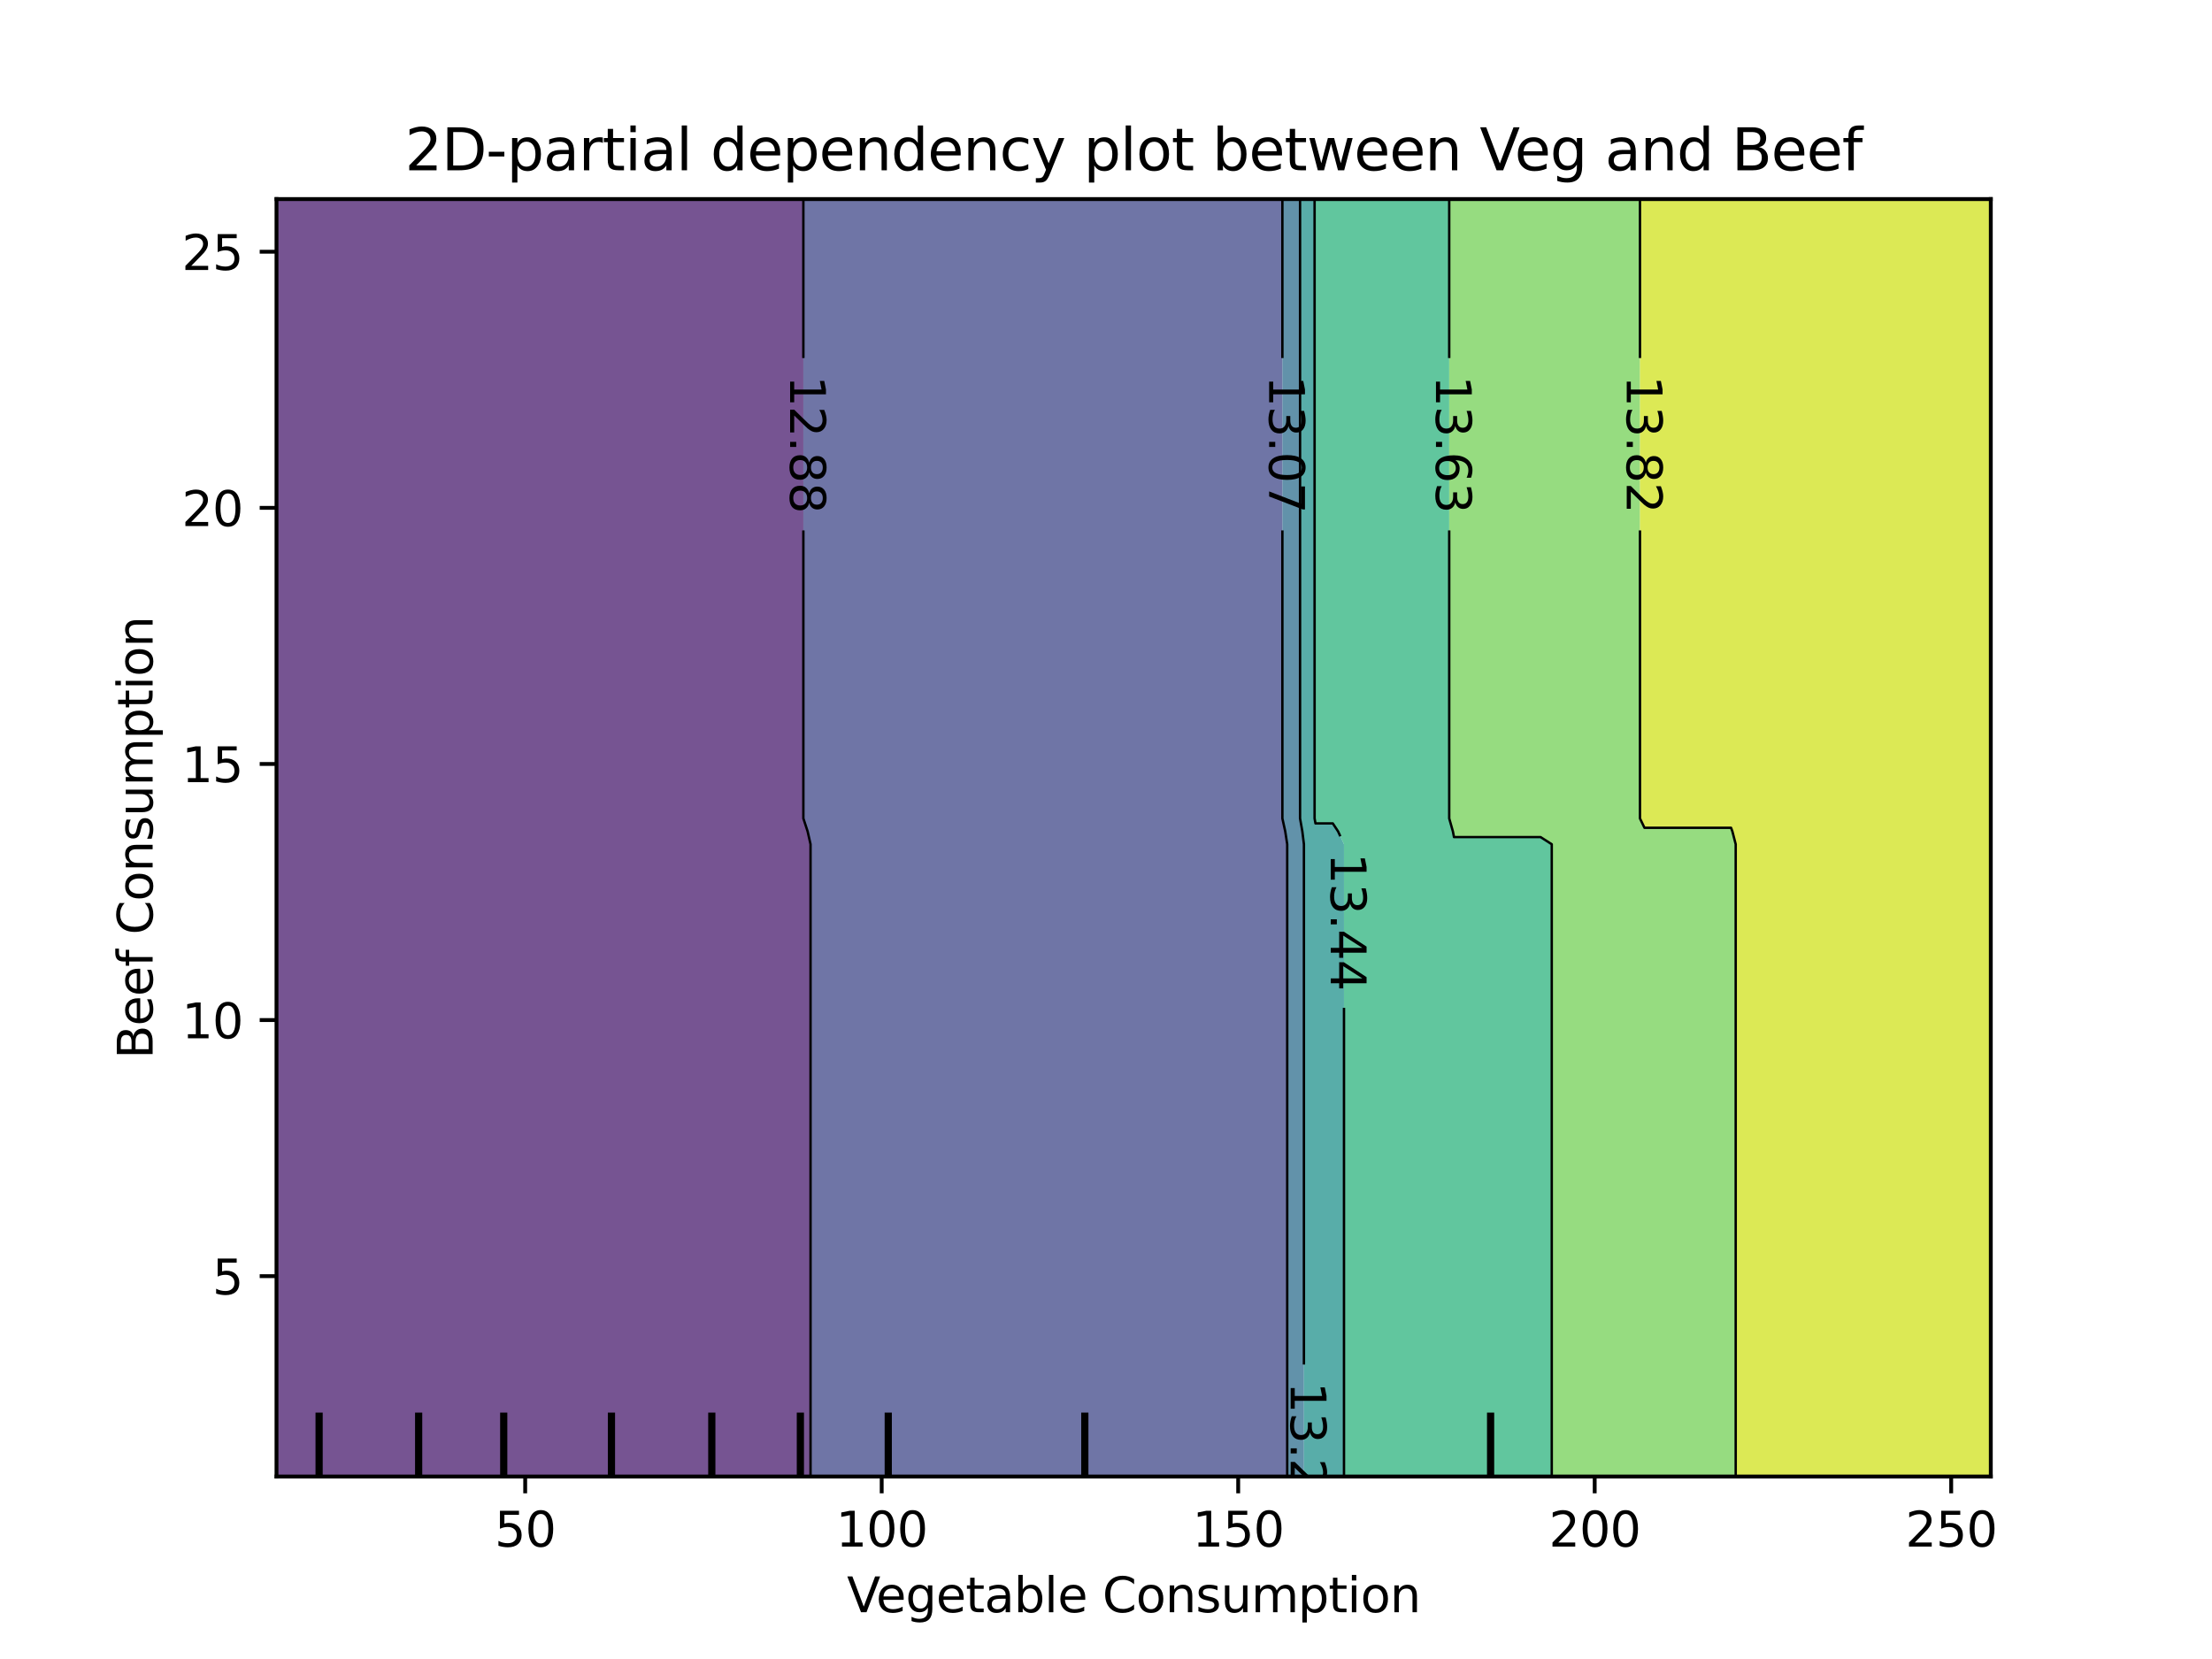 <?xml version="1.0" encoding="utf-8" standalone="no"?>
<!DOCTYPE svg PUBLIC "-//W3C//DTD SVG 1.1//EN"
  "http://www.w3.org/Graphics/SVG/1.1/DTD/svg11.dtd">
<svg xmlns:xlink="http://www.w3.org/1999/xlink" width="460.8pt" height="345.6pt" viewBox="0 0 460.8 345.6" xmlns="http://www.w3.org/2000/svg" version="1.1">
 <defs>
  <style type="text/css">*{stroke-linejoin: round; stroke-linecap: butt}</style>
 </defs>
 <g id="figure_1">
  <g id="patch_1">
   <path d="M 0 345.6 
L 460.8 345.6 
L 460.8 0 
L 0 0 
L 0 345.6 
z
" style="fill: none"/>
  </g>
  <g id="axes_1"/>
  <g id="axes_2">
   <g id="patch_2">
    <path d="M 57.6 307.584 
L 414.72 307.584 
L 414.72 41.472 
L 57.6 41.472 
L 57.6 307.584 
z
" style="fill: none"/>
   </g>
   <g id="PathCollection_1">
    <path d="M 61.207 307.584 
L 64.815 307.584 
L 68.422 307.584 
L 72.029 307.584 
L 75.636 307.584 
L 79.244 307.584 
L 82.851 307.584 
L 86.458 307.584 
L 90.065 307.584 
L 93.673 307.584 
L 97.28 307.584 
L 100.887 307.584 
L 104.495 307.584 
L 108.102 307.584 
L 111.709 307.584 
L 115.316 307.584 
L 118.924 307.584 
L 122.531 307.584 
L 126.138 307.584 
L 129.745 307.584 
L 133.353 307.584 
L 136.96 307.584 
L 140.567 307.584 
L 144.175 307.584 
L 147.782 307.584 
L 151.389 307.584 
L 154.996 307.584 
L 158.604 307.584 
L 162.211 307.584 
L 165.818 307.584 
L 168.851 307.584 
L 168.851 304.896 
L 168.851 302.208 
L 168.851 299.52 
L 168.851 296.832 
L 168.851 294.144 
L 168.851 291.456 
L 168.851 288.768 
L 168.851 286.08 
L 168.851 283.392 
L 168.851 280.704 
L 168.851 278.016 
L 168.851 275.328 
L 168.851 272.64 
L 168.851 269.952 
L 168.851 267.264 
L 168.851 264.576 
L 168.851 261.888 
L 168.851 259.2 
L 168.851 256.512 
L 168.851 253.824 
L 168.851 251.136 
L 168.851 248.448 
L 168.851 245.76 
L 168.851 243.072 
L 168.851 240.384 
L 168.851 237.696 
L 168.851 235.008 
L 168.851 232.32 
L 168.851 229.632 
L 168.851 226.944 
L 168.851 224.256 
L 168.851 221.568 
L 168.851 218.88 
L 168.851 216.192 
L 168.851 213.504 
L 168.851 210.816 
L 168.851 208.128 
L 168.851 205.44 
L 168.851 202.752 
L 168.851 200.064 
L 168.851 197.376 
L 168.851 194.688 
L 168.851 192 
L 168.851 189.312 
L 168.851 186.624 
L 168.851 183.936 
L 168.851 181.248 
L 168.851 178.56 
L 168.851 175.872 
L 168.239 173.184 
L 167.357 170.496 
L 167.357 167.808 
L 167.357 165.12 
L 167.357 162.432 
L 167.357 159.744 
L 167.357 157.056 
L 167.357 154.368 
L 167.357 151.68 
L 167.357 148.992 
L 167.357 146.304 
L 167.357 143.616 
L 167.357 140.928 
L 167.357 138.24 
L 167.357 135.552 
L 167.357 132.864 
L 167.357 130.176 
L 167.357 127.488 
L 167.357 124.8 
L 167.357 122.112 
L 167.357 119.424 
L 167.357 116.736 
L 167.357 114.048 
L 167.357 111.36 
L 167.357 108.672 
L 167.357 105.984 
L 167.357 103.296 
L 167.357 100.608 
L 167.357 97.92 
L 167.357 95.232 
L 167.357 92.544 
L 167.357 89.856 
L 167.357 87.168 
L 167.357 84.48 
L 167.357 81.792 
L 167.357 79.104 
L 167.357 76.416 
L 167.357 73.728 
L 167.357 71.04 
L 167.357 68.352 
L 167.357 65.664 
L 167.357 62.976 
L 167.357 60.288 
L 167.357 57.6 
L 167.357 54.912 
L 167.357 52.224 
L 167.357 49.536 
L 167.357 46.848 
L 167.357 44.16 
L 167.357 41.472 
L 165.818 41.472 
L 162.211 41.472 
L 158.604 41.472 
L 154.996 41.472 
L 151.389 41.472 
L 147.782 41.472 
L 144.175 41.472 
L 140.567 41.472 
L 136.96 41.472 
L 133.353 41.472 
L 129.745 41.472 
L 126.138 41.472 
L 122.531 41.472 
L 118.924 41.472 
L 115.316 41.472 
L 111.709 41.472 
L 108.102 41.472 
L 104.495 41.472 
L 100.887 41.472 
L 97.28 41.472 
L 93.673 41.472 
L 90.065 41.472 
L 86.458 41.472 
L 82.851 41.472 
L 79.244 41.472 
L 75.636 41.472 
L 72.029 41.472 
L 68.422 41.472 
L 64.815 41.472 
L 61.207 41.472 
L 57.6 41.472 
L 57.6 44.16 
L 57.6 46.848 
L 57.6 49.536 
L 57.6 52.224 
L 57.6 54.912 
L 57.6 57.6 
L 57.6 60.288 
L 57.6 62.976 
L 57.6 65.664 
L 57.6 68.352 
L 57.6 71.04 
L 57.6 73.728 
L 57.6 76.416 
L 57.6 79.104 
L 57.6 81.792 
L 57.6 84.48 
L 57.6 87.168 
L 57.6 89.856 
L 57.6 92.544 
L 57.6 95.232 
L 57.6 97.92 
L 57.6 100.608 
L 57.6 103.296 
L 57.6 105.984 
L 57.6 108.672 
L 57.6 111.36 
L 57.6 114.048 
L 57.6 116.736 
L 57.6 119.424 
L 57.6 122.112 
L 57.6 124.8 
L 57.6 127.488 
L 57.6 130.176 
L 57.6 132.864 
L 57.6 135.552 
L 57.6 138.24 
L 57.6 140.928 
L 57.6 143.616 
L 57.6 146.304 
L 57.6 148.992 
L 57.6 151.68 
L 57.6 154.368 
L 57.6 157.056 
L 57.6 159.744 
L 57.6 162.432 
L 57.6 165.12 
L 57.6 167.808 
L 57.6 170.496 
L 57.6 173.184 
L 57.6 175.872 
L 57.6 178.56 
L 57.6 181.248 
L 57.6 183.936 
L 57.6 186.624 
L 57.6 189.312 
L 57.6 192 
L 57.6 194.688 
L 57.6 197.376 
L 57.6 200.064 
L 57.6 202.752 
L 57.6 205.44 
L 57.6 208.128 
L 57.6 210.816 
L 57.6 213.504 
L 57.6 216.192 
L 57.6 218.88 
L 57.6 221.568 
L 57.6 224.256 
L 57.6 226.944 
L 57.6 229.632 
L 57.6 232.32 
L 57.6 235.008 
L 57.6 237.696 
L 57.6 240.384 
L 57.6 243.072 
L 57.6 245.76 
L 57.6 248.448 
L 57.6 251.136 
L 57.6 253.824 
L 57.6 256.512 
L 57.6 259.2 
L 57.6 261.888 
L 57.6 264.576 
L 57.6 267.264 
L 57.6 269.952 
L 57.6 272.64 
L 57.6 275.328 
L 57.6 278.016 
L 57.6 280.704 
L 57.6 283.392 
L 57.6 286.08 
L 57.6 288.768 
L 57.6 291.456 
L 57.6 294.144 
L 57.6 296.832 
L 57.6 299.52 
L 57.6 302.208 
L 57.6 304.896 
L 57.6 307.584 
z
" clip-path="url(#p0f8c82ed22)" style="fill: #481b6d; fill-opacity: 0.75"/>
   </g>
   <g id="PathCollection_2">
    <path d="M 169.425 307.584 
L 173.033 307.584 
L 176.64 307.584 
L 180.247 307.584 
L 183.855 307.584 
L 187.462 307.584 
L 191.069 307.584 
L 194.676 307.584 
L 198.284 307.584 
L 201.891 307.584 
L 205.498 307.584 
L 209.105 307.584 
L 212.713 307.584 
L 216.32 307.584 
L 219.927 307.584 
L 223.535 307.584 
L 227.142 307.584 
L 230.749 307.584 
L 234.356 307.584 
L 237.964 307.584 
L 241.571 307.584 
L 245.178 307.584 
L 248.785 307.584 
L 252.393 307.584 
L 256 307.584 
L 259.607 307.584 
L 263.215 307.584 
L 266.822 307.584 
L 268.15 307.584 
L 268.15 304.896 
L 268.15 302.208 
L 268.15 299.52 
L 268.15 296.832 
L 268.15 294.144 
L 268.15 291.456 
L 268.15 288.768 
L 268.15 286.08 
L 268.15 283.392 
L 268.15 280.704 
L 268.15 278.016 
L 268.15 275.328 
L 268.15 272.64 
L 268.15 269.952 
L 268.15 267.264 
L 268.15 264.576 
L 268.15 261.888 
L 268.15 259.2 
L 268.15 256.512 
L 268.15 253.824 
L 268.15 251.136 
L 268.15 248.448 
L 268.15 245.76 
L 268.15 243.072 
L 268.15 240.384 
L 268.15 237.696 
L 268.15 235.008 
L 268.15 232.32 
L 268.15 229.632 
L 268.15 226.944 
L 268.15 224.256 
L 268.15 221.568 
L 268.15 218.88 
L 268.15 216.192 
L 268.15 213.504 
L 268.15 210.816 
L 268.15 208.128 
L 268.15 205.44 
L 268.15 202.752 
L 268.15 200.064 
L 268.15 197.376 
L 268.15 194.688 
L 268.15 192 
L 268.15 189.312 
L 268.15 186.624 
L 268.15 183.936 
L 268.15 181.248 
L 268.15 178.56 
L 268.15 175.872 
L 267.737 173.184 
L 267.144 170.496 
L 267.144 167.808 
L 267.144 165.12 
L 267.144 162.432 
L 267.144 159.744 
L 267.144 157.056 
L 267.144 154.368 
L 267.144 151.68 
L 267.144 148.992 
L 267.144 146.304 
L 267.144 143.616 
L 267.144 140.928 
L 267.144 138.24 
L 267.144 135.552 
L 267.144 132.864 
L 267.144 130.176 
L 267.144 127.488 
L 267.144 124.8 
L 267.144 122.112 
L 267.144 119.424 
L 267.144 116.736 
L 267.144 114.048 
L 267.144 111.36 
L 267.144 108.672 
L 267.144 105.984 
L 267.144 103.296 
L 267.144 100.608 
L 267.144 97.92 
L 267.144 95.232 
L 267.144 92.544 
L 267.144 89.856 
L 267.144 87.168 
L 267.144 84.48 
L 267.144 81.792 
L 267.144 79.104 
L 267.144 76.416 
L 267.144 73.728 
L 267.144 71.04 
L 267.144 68.352 
L 267.144 65.664 
L 267.144 62.976 
L 267.144 60.288 
L 267.144 57.6 
L 267.144 54.912 
L 267.144 52.224 
L 267.144 49.536 
L 267.144 46.848 
L 267.144 44.16 
L 267.144 41.472 
L 266.822 41.472 
L 263.215 41.472 
L 259.607 41.472 
L 256 41.472 
L 252.393 41.472 
L 248.785 41.472 
L 245.178 41.472 
L 241.571 41.472 
L 237.964 41.472 
L 234.356 41.472 
L 230.749 41.472 
L 227.142 41.472 
L 223.535 41.472 
L 219.927 41.472 
L 216.32 41.472 
L 212.713 41.472 
L 209.105 41.472 
L 205.498 41.472 
L 201.891 41.472 
L 198.284 41.472 
L 194.676 41.472 
L 191.069 41.472 
L 187.462 41.472 
L 183.855 41.472 
L 180.247 41.472 
L 176.64 41.472 
L 173.033 41.472 
L 169.425 41.472 
L 167.357 41.472 
L 167.357 44.16 
L 167.357 46.848 
L 167.357 49.536 
L 167.357 52.224 
L 167.357 54.912 
L 167.357 57.6 
L 167.357 60.288 
L 167.357 62.976 
L 167.357 65.664 
L 167.357 68.352 
L 167.357 71.04 
L 167.357 73.728 
L 167.357 76.416 
L 167.357 79.104 
L 167.357 81.792 
L 167.357 84.48 
L 167.357 87.168 
L 167.357 89.856 
L 167.357 92.544 
L 167.357 95.232 
L 167.357 97.92 
L 167.357 100.608 
L 167.357 103.296 
L 167.357 105.984 
L 167.357 108.672 
L 167.357 111.36 
L 167.357 114.048 
L 167.357 116.736 
L 167.357 119.424 
L 167.357 122.112 
L 167.357 124.8 
L 167.357 127.488 
L 167.357 130.176 
L 167.357 132.864 
L 167.357 135.552 
L 167.357 138.24 
L 167.357 140.928 
L 167.357 143.616 
L 167.357 146.304 
L 167.357 148.992 
L 167.357 151.68 
L 167.357 154.368 
L 167.357 157.056 
L 167.357 159.744 
L 167.357 162.432 
L 167.357 165.12 
L 167.357 167.808 
L 167.357 170.496 
L 168.239 173.184 
L 168.851 175.872 
L 168.851 178.56 
L 168.851 181.248 
L 168.851 183.936 
L 168.851 186.624 
L 168.851 189.312 
L 168.851 192 
L 168.851 194.688 
L 168.851 197.376 
L 168.851 200.064 
L 168.851 202.752 
L 168.851 205.44 
L 168.851 208.128 
L 168.851 210.816 
L 168.851 213.504 
L 168.851 216.192 
L 168.851 218.88 
L 168.851 221.568 
L 168.851 224.256 
L 168.851 226.944 
L 168.851 229.632 
L 168.851 232.32 
L 168.851 235.008 
L 168.851 237.696 
L 168.851 240.384 
L 168.851 243.072 
L 168.851 245.76 
L 168.851 248.448 
L 168.851 251.136 
L 168.851 253.824 
L 168.851 256.512 
L 168.851 259.2 
L 168.851 261.888 
L 168.851 264.576 
L 168.851 267.264 
L 168.851 269.952 
L 168.851 272.64 
L 168.851 275.328 
L 168.851 278.016 
L 168.851 280.704 
L 168.851 283.392 
L 168.851 286.08 
L 168.851 288.768 
L 168.851 291.456 
L 168.851 294.144 
L 168.851 296.832 
L 168.851 299.52 
L 168.851 302.208 
L 168.851 304.896 
L 168.851 307.584 
z
" clip-path="url(#p0f8c82ed22)" style="fill: #3f4788; fill-opacity: 0.75"/>
   </g>
   <g id="PathCollection_3">
    <path d="M 270.429 307.584 
L 271.631 307.584 
L 271.631 304.896 
L 271.631 302.208 
L 271.631 299.52 
L 271.631 296.832 
L 271.631 294.144 
L 271.631 291.456 
L 271.631 288.768 
L 271.631 286.08 
L 271.631 283.392 
L 271.631 280.704 
L 271.631 278.016 
L 271.631 275.328 
L 271.631 272.64 
L 271.631 269.952 
L 271.631 267.264 
L 271.631 264.576 
L 271.631 261.888 
L 271.631 259.2 
L 271.631 256.512 
L 271.631 253.824 
L 271.631 251.136 
L 271.631 248.448 
L 271.631 245.76 
L 271.631 243.072 
L 271.631 240.384 
L 271.631 237.696 
L 271.631 235.008 
L 271.631 232.32 
L 271.631 229.632 
L 271.631 226.944 
L 271.631 224.256 
L 271.631 221.568 
L 271.631 218.88 
L 271.631 216.192 
L 271.631 213.504 
L 271.631 210.816 
L 271.631 208.128 
L 271.631 205.44 
L 271.631 202.752 
L 271.631 200.064 
L 271.631 197.376 
L 271.631 194.688 
L 271.631 192 
L 271.631 189.312 
L 271.631 186.624 
L 271.631 183.936 
L 271.631 181.248 
L 271.631 178.56 
L 271.631 175.872 
L 271.3 173.184 
L 270.825 170.496 
L 270.825 167.808 
L 270.825 165.12 
L 270.825 162.432 
L 270.825 159.744 
L 270.825 157.056 
L 270.825 154.368 
L 270.825 151.68 
L 270.825 148.992 
L 270.825 146.304 
L 270.825 143.616 
L 270.825 140.928 
L 270.825 138.24 
L 270.825 135.552 
L 270.825 132.864 
L 270.825 130.176 
L 270.825 127.488 
L 270.825 124.8 
L 270.825 122.112 
L 270.825 119.424 
L 270.825 116.736 
L 270.825 114.048 
L 270.825 111.36 
L 270.825 108.672 
L 270.825 105.984 
L 270.825 103.296 
L 270.825 100.608 
L 270.825 97.92 
L 270.825 95.232 
L 270.825 92.544 
L 270.825 89.856 
L 270.825 87.168 
L 270.825 84.48 
L 270.825 81.792 
L 270.825 79.104 
L 270.825 76.416 
L 270.825 73.728 
L 270.825 71.04 
L 270.825 68.352 
L 270.825 65.664 
L 270.825 62.976 
L 270.825 60.288 
L 270.825 57.6 
L 270.825 54.912 
L 270.825 52.224 
L 270.825 49.536 
L 270.825 46.848 
L 270.825 44.16 
L 270.825 41.472 
L 270.429 41.472 
L 267.144 41.472 
L 267.144 44.16 
L 267.144 46.848 
L 267.144 49.536 
L 267.144 52.224 
L 267.144 54.912 
L 267.144 57.6 
L 267.144 60.288 
L 267.144 62.976 
L 267.144 65.664 
L 267.144 68.352 
L 267.144 71.04 
L 267.144 73.728 
L 267.144 76.416 
L 267.144 79.104 
L 267.144 81.792 
L 267.144 84.48 
L 267.144 87.168 
L 267.144 89.856 
L 267.144 92.544 
L 267.144 95.232 
L 267.144 97.92 
L 267.144 100.608 
L 267.144 103.296 
L 267.144 105.984 
L 267.144 108.672 
L 267.144 111.36 
L 267.144 114.048 
L 267.144 116.736 
L 267.144 119.424 
L 267.144 122.112 
L 267.144 124.8 
L 267.144 127.488 
L 267.144 130.176 
L 267.144 132.864 
L 267.144 135.552 
L 267.144 138.24 
L 267.144 140.928 
L 267.144 143.616 
L 267.144 146.304 
L 267.144 148.992 
L 267.144 151.68 
L 267.144 154.368 
L 267.144 157.056 
L 267.144 159.744 
L 267.144 162.432 
L 267.144 165.12 
L 267.144 167.808 
L 267.144 170.496 
L 267.737 173.184 
L 268.15 175.872 
L 268.15 178.56 
L 268.15 181.248 
L 268.15 183.936 
L 268.15 186.624 
L 268.15 189.312 
L 268.15 192 
L 268.15 194.688 
L 268.15 197.376 
L 268.15 200.064 
L 268.15 202.752 
L 268.15 205.44 
L 268.15 208.128 
L 268.15 210.816 
L 268.15 213.504 
L 268.15 216.192 
L 268.15 218.88 
L 268.15 221.568 
L 268.15 224.256 
L 268.15 226.944 
L 268.15 229.632 
L 268.15 232.32 
L 268.15 235.008 
L 268.15 237.696 
L 268.15 240.384 
L 268.15 243.072 
L 268.15 245.76 
L 268.15 248.448 
L 268.15 251.136 
L 268.15 253.824 
L 268.15 256.512 
L 268.15 259.2 
L 268.15 261.888 
L 268.15 264.576 
L 268.15 267.264 
L 268.15 269.952 
L 268.15 272.64 
L 268.15 275.328 
L 268.15 278.016 
L 268.15 280.704 
L 268.15 283.392 
L 268.15 286.08 
L 268.15 288.768 
L 268.15 291.456 
L 268.15 294.144 
L 268.15 296.832 
L 268.15 299.52 
L 268.15 302.208 
L 268.15 304.896 
L 268.15 307.584 
z
" clip-path="url(#p0f8c82ed22)" style="fill: #2e6e8e; fill-opacity: 0.75"/>
   </g>
   <g id="PathCollection_4">
    <path d="M 274.036 307.584 
L 277.644 307.584 
L 279.977 307.584 
L 279.977 304.896 
L 279.977 302.208 
L 279.977 299.52 
L 279.977 296.832 
L 279.977 294.144 
L 279.977 291.456 
L 279.977 288.768 
L 279.977 286.08 
L 279.977 283.392 
L 279.977 280.704 
L 279.977 278.016 
L 279.977 275.328 
L 279.977 272.64 
L 279.977 269.952 
L 279.977 267.264 
L 279.977 264.576 
L 279.977 261.888 
L 279.977 259.2 
L 279.977 256.512 
L 279.977 253.824 
L 279.977 251.136 
L 279.977 248.448 
L 279.977 245.76 
L 279.977 243.072 
L 279.977 240.384 
L 279.977 237.696 
L 279.977 235.008 
L 279.977 232.32 
L 279.977 229.632 
L 279.977 226.944 
L 279.977 224.256 
L 279.977 221.568 
L 279.977 218.88 
L 279.977 216.192 
L 279.977 213.504 
L 279.977 210.816 
L 279.977 208.128 
L 279.977 205.44 
L 279.977 202.752 
L 279.977 200.064 
L 279.977 197.376 
L 279.977 194.688 
L 279.977 192 
L 279.977 189.312 
L 279.977 186.624 
L 279.977 183.936 
L 279.977 181.248 
L 279.977 178.56 
L 279.977 175.872 
L 278.74 173.184 
L 277.644 171.53 
L 274.036 171.53 
L 273.853 170.496 
L 273.853 167.808 
L 273.853 165.12 
L 273.853 162.432 
L 273.853 159.744 
L 273.853 157.056 
L 273.853 154.368 
L 273.853 151.68 
L 273.853 148.992 
L 273.853 146.304 
L 273.853 143.616 
L 273.853 140.928 
L 273.853 138.24 
L 273.853 135.552 
L 273.853 132.864 
L 273.853 130.176 
L 273.853 127.488 
L 273.853 124.8 
L 273.853 122.112 
L 273.853 119.424 
L 273.853 116.736 
L 273.853 114.048 
L 273.853 111.36 
L 273.853 108.672 
L 273.853 105.984 
L 273.853 103.296 
L 273.853 100.608 
L 273.853 97.92 
L 273.853 95.232 
L 273.853 92.544 
L 273.853 89.856 
L 273.853 87.168 
L 273.853 84.48 
L 273.853 81.792 
L 273.853 79.104 
L 273.853 76.416 
L 273.853 73.728 
L 273.853 71.04 
L 273.853 68.352 
L 273.853 65.664 
L 273.853 62.976 
L 273.853 60.288 
L 273.853 57.6 
L 273.853 54.912 
L 273.853 52.224 
L 273.853 49.536 
L 273.853 46.848 
L 273.853 44.16 
L 273.853 41.472 
L 270.825 41.472 
L 270.825 44.16 
L 270.825 46.848 
L 270.825 49.536 
L 270.825 52.224 
L 270.825 54.912 
L 270.825 57.6 
L 270.825 60.288 
L 270.825 62.976 
L 270.825 65.664 
L 270.825 68.352 
L 270.825 71.04 
L 270.825 73.728 
L 270.825 76.416 
L 270.825 79.104 
L 270.825 81.792 
L 270.825 84.48 
L 270.825 87.168 
L 270.825 89.856 
L 270.825 92.544 
L 270.825 95.232 
L 270.825 97.92 
L 270.825 100.608 
L 270.825 103.296 
L 270.825 105.984 
L 270.825 108.672 
L 270.825 111.36 
L 270.825 114.048 
L 270.825 116.736 
L 270.825 119.424 
L 270.825 122.112 
L 270.825 124.8 
L 270.825 127.488 
L 270.825 130.176 
L 270.825 132.864 
L 270.825 135.552 
L 270.825 138.24 
L 270.825 140.928 
L 270.825 143.616 
L 270.825 146.304 
L 270.825 148.992 
L 270.825 151.68 
L 270.825 154.368 
L 270.825 157.056 
L 270.825 159.744 
L 270.825 162.432 
L 270.825 165.12 
L 270.825 167.808 
L 270.825 170.496 
L 271.3 173.184 
L 271.631 175.872 
L 271.631 178.56 
L 271.631 181.248 
L 271.631 183.936 
L 271.631 186.624 
L 271.631 189.312 
L 271.631 192 
L 271.631 194.688 
L 271.631 197.376 
L 271.631 200.064 
L 271.631 202.752 
L 271.631 205.44 
L 271.631 208.128 
L 271.631 210.816 
L 271.631 213.504 
L 271.631 216.192 
L 271.631 218.88 
L 271.631 221.568 
L 271.631 224.256 
L 271.631 226.944 
L 271.631 229.632 
L 271.631 232.32 
L 271.631 235.008 
L 271.631 237.696 
L 271.631 240.384 
L 271.631 243.072 
L 271.631 245.76 
L 271.631 248.448 
L 271.631 251.136 
L 271.631 253.824 
L 271.631 256.512 
L 271.631 259.2 
L 271.631 261.888 
L 271.631 264.576 
L 271.631 267.264 
L 271.631 269.952 
L 271.631 272.64 
L 271.631 275.328 
L 271.631 278.016 
L 271.631 280.704 
L 271.631 283.392 
L 271.631 286.08 
L 271.631 288.768 
L 271.631 291.456 
L 271.631 294.144 
L 271.631 296.832 
L 271.631 299.52 
L 271.631 302.208 
L 271.631 304.896 
L 271.631 307.584 
z
" clip-path="url(#p0f8c82ed22)" style="fill: #21918c; fill-opacity: 0.75"/>
   </g>
   <g id="PathCollection_5">
    <path d="M 281.251 307.584 
L 284.858 307.584 
L 288.465 307.584 
L 292.073 307.584 
L 295.68 307.584 
L 299.287 307.584 
L 302.895 307.584 
L 306.502 307.584 
L 310.109 307.584 
L 313.716 307.584 
L 317.324 307.584 
L 320.931 307.584 
L 323.259 307.584 
L 323.259 304.896 
L 323.259 302.208 
L 323.259 299.52 
L 323.259 296.832 
L 323.259 294.144 
L 323.259 291.456 
L 323.259 288.768 
L 323.259 286.08 
L 323.259 283.392 
L 323.259 280.704 
L 323.259 278.016 
L 323.259 275.328 
L 323.259 272.64 
L 323.259 269.952 
L 323.259 267.264 
L 323.259 264.576 
L 323.259 261.888 
L 323.259 259.2 
L 323.259 256.512 
L 323.259 253.824 
L 323.259 251.136 
L 323.259 248.448 
L 323.259 245.76 
L 323.259 243.072 
L 323.259 240.384 
L 323.259 237.696 
L 323.259 235.008 
L 323.259 232.32 
L 323.259 229.632 
L 323.259 226.944 
L 323.259 224.256 
L 323.259 221.568 
L 323.259 218.88 
L 323.259 216.192 
L 323.259 213.504 
L 323.259 210.816 
L 323.259 208.128 
L 323.259 205.44 
L 323.259 202.752 
L 323.259 200.064 
L 323.259 197.376 
L 323.259 194.688 
L 323.259 192 
L 323.259 189.312 
L 323.259 186.624 
L 323.259 183.936 
L 323.259 181.248 
L 323.259 178.56 
L 323.259 175.872 
L 320.931 174.38 
L 317.324 174.38 
L 313.716 174.38 
L 310.109 174.38 
L 306.502 174.38 
L 302.895 174.38 
L 302.66 173.184 
L 301.899 170.496 
L 301.899 167.808 
L 301.899 165.12 
L 301.899 162.432 
L 301.899 159.744 
L 301.899 157.056 
L 301.899 154.368 
L 301.899 151.68 
L 301.899 148.992 
L 301.899 146.304 
L 301.899 143.616 
L 301.899 140.928 
L 301.899 138.24 
L 301.899 135.552 
L 301.899 132.864 
L 301.899 130.176 
L 301.899 127.488 
L 301.899 124.8 
L 301.899 122.112 
L 301.899 119.424 
L 301.899 116.736 
L 301.899 114.048 
L 301.899 111.36 
L 301.899 108.672 
L 301.899 105.984 
L 301.899 103.296 
L 301.899 100.608 
L 301.899 97.92 
L 301.899 95.232 
L 301.899 92.544 
L 301.899 89.856 
L 301.899 87.168 
L 301.899 84.48 
L 301.899 81.792 
L 301.899 79.104 
L 301.899 76.416 
L 301.899 73.728 
L 301.899 71.04 
L 301.899 68.352 
L 301.899 65.664 
L 301.899 62.976 
L 301.899 60.288 
L 301.899 57.6 
L 301.899 54.912 
L 301.899 52.224 
L 301.899 49.536 
L 301.899 46.848 
L 301.899 44.16 
L 301.899 41.472 
L 299.287 41.472 
L 295.68 41.472 
L 292.073 41.472 
L 288.465 41.472 
L 284.858 41.472 
L 281.251 41.472 
L 277.644 41.472 
L 274.036 41.472 
L 273.853 41.472 
L 273.853 44.16 
L 273.853 46.848 
L 273.853 49.536 
L 273.853 52.224 
L 273.853 54.912 
L 273.853 57.6 
L 273.853 60.288 
L 273.853 62.976 
L 273.853 65.664 
L 273.853 68.352 
L 273.853 71.04 
L 273.853 73.728 
L 273.853 76.416 
L 273.853 79.104 
L 273.853 81.792 
L 273.853 84.48 
L 273.853 87.168 
L 273.853 89.856 
L 273.853 92.544 
L 273.853 95.232 
L 273.853 97.92 
L 273.853 100.608 
L 273.853 103.296 
L 273.853 105.984 
L 273.853 108.672 
L 273.853 111.36 
L 273.853 114.048 
L 273.853 116.736 
L 273.853 119.424 
L 273.853 122.112 
L 273.853 124.8 
L 273.853 127.488 
L 273.853 130.176 
L 273.853 132.864 
L 273.853 135.552 
L 273.853 138.24 
L 273.853 140.928 
L 273.853 143.616 
L 273.853 146.304 
L 273.853 148.992 
L 273.853 151.68 
L 273.853 154.368 
L 273.853 157.056 
L 273.853 159.744 
L 273.853 162.432 
L 273.853 165.12 
L 273.853 167.808 
L 273.853 170.496 
L 274.036 171.53 
L 277.644 171.53 
L 278.74 173.184 
L 279.977 175.872 
L 279.977 178.56 
L 279.977 181.248 
L 279.977 183.936 
L 279.977 186.624 
L 279.977 189.312 
L 279.977 192 
L 279.977 194.688 
L 279.977 197.376 
L 279.977 200.064 
L 279.977 202.752 
L 279.977 205.44 
L 279.977 208.128 
L 279.977 210.816 
L 279.977 213.504 
L 279.977 216.192 
L 279.977 218.88 
L 279.977 221.568 
L 279.977 224.256 
L 279.977 226.944 
L 279.977 229.632 
L 279.977 232.32 
L 279.977 235.008 
L 279.977 237.696 
L 279.977 240.384 
L 279.977 243.072 
L 279.977 245.76 
L 279.977 248.448 
L 279.977 251.136 
L 279.977 253.824 
L 279.977 256.512 
L 279.977 259.2 
L 279.977 261.888 
L 279.977 264.576 
L 279.977 267.264 
L 279.977 269.952 
L 279.977 272.64 
L 279.977 275.328 
L 279.977 278.016 
L 279.977 280.704 
L 279.977 283.392 
L 279.977 286.08 
L 279.977 288.768 
L 279.977 291.456 
L 279.977 294.144 
L 279.977 296.832 
L 279.977 299.52 
L 279.977 302.208 
L 279.977 304.896 
L 279.977 307.584 
z
" clip-path="url(#p0f8c82ed22)" style="fill: #2db27d; fill-opacity: 0.75"/>
   </g>
   <g id="PathCollection_6">
    <path d="M 324.538 307.584 
L 328.145 307.584 
L 331.753 307.584 
L 335.36 307.584 
L 338.967 307.584 
L 342.575 307.584 
L 346.182 307.584 
L 349.789 307.584 
L 353.396 307.584 
L 357.004 307.584 
L 360.611 307.584 
L 361.578 307.584 
L 361.578 304.896 
L 361.578 302.208 
L 361.578 299.52 
L 361.578 296.832 
L 361.578 294.144 
L 361.578 291.456 
L 361.578 288.768 
L 361.578 286.08 
L 361.578 283.392 
L 361.578 280.704 
L 361.578 278.016 
L 361.578 275.328 
L 361.578 272.64 
L 361.578 269.952 
L 361.578 267.264 
L 361.578 264.576 
L 361.578 261.888 
L 361.578 259.2 
L 361.578 256.512 
L 361.578 253.824 
L 361.578 251.136 
L 361.578 248.448 
L 361.578 245.76 
L 361.578 243.072 
L 361.578 240.384 
L 361.578 237.696 
L 361.578 235.008 
L 361.578 232.32 
L 361.578 229.632 
L 361.578 226.944 
L 361.578 224.256 
L 361.578 221.568 
L 361.578 218.88 
L 361.578 216.192 
L 361.578 213.504 
L 361.578 210.816 
L 361.578 208.128 
L 361.578 205.44 
L 361.578 202.752 
L 361.578 200.064 
L 361.578 197.376 
L 361.578 194.688 
L 361.578 192 
L 361.578 189.312 
L 361.578 186.624 
L 361.578 183.936 
L 361.578 181.248 
L 361.578 178.56 
L 361.578 175.872 
L 360.885 173.184 
L 360.611 172.445 
L 357.004 172.445 
L 353.396 172.445 
L 349.789 172.445 
L 346.182 172.445 
L 342.575 172.445 
L 341.638 170.496 
L 341.638 167.808 
L 341.638 165.12 
L 341.638 162.432 
L 341.638 159.744 
L 341.638 157.056 
L 341.638 154.368 
L 341.638 151.68 
L 341.638 148.992 
L 341.638 146.304 
L 341.638 143.616 
L 341.638 140.928 
L 341.638 138.24 
L 341.638 135.552 
L 341.638 132.864 
L 341.638 130.176 
L 341.638 127.488 
L 341.638 124.8 
L 341.638 122.112 
L 341.638 119.424 
L 341.638 116.736 
L 341.638 114.048 
L 341.638 111.36 
L 341.638 108.672 
L 341.638 105.984 
L 341.638 103.296 
L 341.638 100.608 
L 341.638 97.92 
L 341.638 95.232 
L 341.638 92.544 
L 341.638 89.856 
L 341.638 87.168 
L 341.638 84.48 
L 341.638 81.792 
L 341.638 79.104 
L 341.638 76.416 
L 341.638 73.728 
L 341.638 71.04 
L 341.638 68.352 
L 341.638 65.664 
L 341.638 62.976 
L 341.638 60.288 
L 341.638 57.6 
L 341.638 54.912 
L 341.638 52.224 
L 341.638 49.536 
L 341.638 46.848 
L 341.638 44.16 
L 341.638 41.472 
L 338.967 41.472 
L 335.36 41.472 
L 331.753 41.472 
L 328.145 41.472 
L 324.538 41.472 
L 320.931 41.472 
L 317.324 41.472 
L 313.716 41.472 
L 310.109 41.472 
L 306.502 41.472 
L 302.895 41.472 
L 301.899 41.472 
L 301.899 44.16 
L 301.899 46.848 
L 301.899 49.536 
L 301.899 52.224 
L 301.899 54.912 
L 301.899 57.6 
L 301.899 60.288 
L 301.899 62.976 
L 301.899 65.664 
L 301.899 68.352 
L 301.899 71.04 
L 301.899 73.728 
L 301.899 76.416 
L 301.899 79.104 
L 301.899 81.792 
L 301.899 84.48 
L 301.899 87.168 
L 301.899 89.856 
L 301.899 92.544 
L 301.899 95.232 
L 301.899 97.92 
L 301.899 100.608 
L 301.899 103.296 
L 301.899 105.984 
L 301.899 108.672 
L 301.899 111.36 
L 301.899 114.048 
L 301.899 116.736 
L 301.899 119.424 
L 301.899 122.112 
L 301.899 124.8 
L 301.899 127.488 
L 301.899 130.176 
L 301.899 132.864 
L 301.899 135.552 
L 301.899 138.24 
L 301.899 140.928 
L 301.899 143.616 
L 301.899 146.304 
L 301.899 148.992 
L 301.899 151.68 
L 301.899 154.368 
L 301.899 157.056 
L 301.899 159.744 
L 301.899 162.432 
L 301.899 165.12 
L 301.899 167.808 
L 301.899 170.496 
L 302.66 173.184 
L 302.895 174.38 
L 306.502 174.38 
L 310.109 174.38 
L 313.716 174.38 
L 317.324 174.38 
L 320.931 174.38 
L 323.259 175.872 
L 323.259 178.56 
L 323.259 181.248 
L 323.259 183.936 
L 323.259 186.624 
L 323.259 189.312 
L 323.259 192 
L 323.259 194.688 
L 323.259 197.376 
L 323.259 200.064 
L 323.259 202.752 
L 323.259 205.44 
L 323.259 208.128 
L 323.259 210.816 
L 323.259 213.504 
L 323.259 216.192 
L 323.259 218.88 
L 323.259 221.568 
L 323.259 224.256 
L 323.259 226.944 
L 323.259 229.632 
L 323.259 232.32 
L 323.259 235.008 
L 323.259 237.696 
L 323.259 240.384 
L 323.259 243.072 
L 323.259 245.76 
L 323.259 248.448 
L 323.259 251.136 
L 323.259 253.824 
L 323.259 256.512 
L 323.259 259.2 
L 323.259 261.888 
L 323.259 264.576 
L 323.259 267.264 
L 323.259 269.952 
L 323.259 272.64 
L 323.259 275.328 
L 323.259 278.016 
L 323.259 280.704 
L 323.259 283.392 
L 323.259 286.08 
L 323.259 288.768 
L 323.259 291.456 
L 323.259 294.144 
L 323.259 296.832 
L 323.259 299.52 
L 323.259 302.208 
L 323.259 304.896 
L 323.259 307.584 
z
" clip-path="url(#p0f8c82ed22)" style="fill: #73d056; fill-opacity: 0.75"/>
   </g>
   <g id="PathCollection_7">
    <path d="M 364.218 307.584 
L 367.825 307.584 
L 371.433 307.584 
L 375.04 307.584 
L 378.647 307.584 
L 382.255 307.584 
L 385.862 307.584 
L 389.469 307.584 
L 393.076 307.584 
L 396.684 307.584 
L 400.291 307.584 
L 403.898 307.584 
L 407.505 307.584 
L 411.113 307.584 
L 414.72 307.584 
L 414.72 304.896 
L 414.72 302.208 
L 414.72 299.52 
L 414.72 296.832 
L 414.72 294.144 
L 414.72 291.456 
L 414.72 288.768 
L 414.72 286.08 
L 414.72 283.392 
L 414.72 280.704 
L 414.72 278.016 
L 414.72 275.328 
L 414.72 272.64 
L 414.72 269.952 
L 414.72 267.264 
L 414.72 264.576 
L 414.72 261.888 
L 414.72 259.2 
L 414.72 256.512 
L 414.72 253.824 
L 414.72 251.136 
L 414.72 248.448 
L 414.72 245.76 
L 414.72 243.072 
L 414.72 240.384 
L 414.72 237.696 
L 414.72 235.008 
L 414.72 232.32 
L 414.72 229.632 
L 414.72 226.944 
L 414.72 224.256 
L 414.72 221.568 
L 414.72 218.88 
L 414.72 216.192 
L 414.72 213.504 
L 414.72 210.816 
L 414.72 208.128 
L 414.72 205.44 
L 414.72 202.752 
L 414.72 200.064 
L 414.72 197.376 
L 414.72 194.688 
L 414.72 192 
L 414.72 189.312 
L 414.72 186.624 
L 414.72 183.936 
L 414.72 181.248 
L 414.72 178.56 
L 414.72 175.872 
L 414.72 173.184 
L 414.72 170.496 
L 414.72 167.808 
L 414.72 165.12 
L 414.72 162.432 
L 414.72 159.744 
L 414.72 157.056 
L 414.72 154.368 
L 414.72 151.68 
L 414.72 148.992 
L 414.72 146.304 
L 414.72 143.616 
L 414.72 140.928 
L 414.72 138.24 
L 414.72 135.552 
L 414.72 132.864 
L 414.72 130.176 
L 414.72 127.488 
L 414.72 124.8 
L 414.72 122.112 
L 414.72 119.424 
L 414.72 116.736 
L 414.72 114.048 
L 414.72 111.36 
L 414.72 108.672 
L 414.72 105.984 
L 414.72 103.296 
L 414.72 100.608 
L 414.72 97.92 
L 414.72 95.232 
L 414.72 92.544 
L 414.72 89.856 
L 414.72 87.168 
L 414.72 84.48 
L 414.72 81.792 
L 414.72 79.104 
L 414.72 76.416 
L 414.72 73.728 
L 414.72 71.04 
L 414.72 68.352 
L 414.72 65.664 
L 414.72 62.976 
L 414.72 60.288 
L 414.72 57.6 
L 414.72 54.912 
L 414.72 52.224 
L 414.72 49.536 
L 414.72 46.848 
L 414.72 44.16 
L 414.72 41.472 
L 411.113 41.472 
L 407.505 41.472 
L 403.898 41.472 
L 400.291 41.472 
L 396.684 41.472 
L 393.076 41.472 
L 389.469 41.472 
L 385.862 41.472 
L 382.255 41.472 
L 378.647 41.472 
L 375.04 41.472 
L 371.433 41.472 
L 367.825 41.472 
L 364.218 41.472 
L 360.611 41.472 
L 357.004 41.472 
L 353.396 41.472 
L 349.789 41.472 
L 346.182 41.472 
L 342.575 41.472 
L 341.638 41.472 
L 341.638 44.16 
L 341.638 46.848 
L 341.638 49.536 
L 341.638 52.224 
L 341.638 54.912 
L 341.638 57.6 
L 341.638 60.288 
L 341.638 62.976 
L 341.638 65.664 
L 341.638 68.352 
L 341.638 71.04 
L 341.638 73.728 
L 341.638 76.416 
L 341.638 79.104 
L 341.638 81.792 
L 341.638 84.48 
L 341.638 87.168 
L 341.638 89.856 
L 341.638 92.544 
L 341.638 95.232 
L 341.638 97.92 
L 341.638 100.608 
L 341.638 103.296 
L 341.638 105.984 
L 341.638 108.672 
L 341.638 111.36 
L 341.638 114.048 
L 341.638 116.736 
L 341.638 119.424 
L 341.638 122.112 
L 341.638 124.8 
L 341.638 127.488 
L 341.638 130.176 
L 341.638 132.864 
L 341.638 135.552 
L 341.638 138.24 
L 341.638 140.928 
L 341.638 143.616 
L 341.638 146.304 
L 341.638 148.992 
L 341.638 151.68 
L 341.638 154.368 
L 341.638 157.056 
L 341.638 159.744 
L 341.638 162.432 
L 341.638 165.12 
L 341.638 167.808 
L 341.638 170.496 
L 342.575 172.445 
L 346.182 172.445 
L 349.789 172.445 
L 353.396 172.445 
L 357.004 172.445 
L 360.611 172.445 
L 360.885 173.184 
L 361.578 175.872 
L 361.578 178.56 
L 361.578 181.248 
L 361.578 183.936 
L 361.578 186.624 
L 361.578 189.312 
L 361.578 192 
L 361.578 194.688 
L 361.578 197.376 
L 361.578 200.064 
L 361.578 202.752 
L 361.578 205.44 
L 361.578 208.128 
L 361.578 210.816 
L 361.578 213.504 
L 361.578 216.192 
L 361.578 218.88 
L 361.578 221.568 
L 361.578 224.256 
L 361.578 226.944 
L 361.578 229.632 
L 361.578 232.32 
L 361.578 235.008 
L 361.578 237.696 
L 361.578 240.384 
L 361.578 243.072 
L 361.578 245.76 
L 361.578 248.448 
L 361.578 251.136 
L 361.578 253.824 
L 361.578 256.512 
L 361.578 259.2 
L 361.578 261.888 
L 361.578 264.576 
L 361.578 267.264 
L 361.578 269.952 
L 361.578 272.64 
L 361.578 275.328 
L 361.578 278.016 
L 361.578 280.704 
L 361.578 283.392 
L 361.578 286.08 
L 361.578 288.768 
L 361.578 291.456 
L 361.578 294.144 
L 361.578 296.832 
L 361.578 299.52 
L 361.578 302.208 
L 361.578 304.896 
L 361.578 307.584 
z
" clip-path="url(#p0f8c82ed22)" style="fill: #d0e11c; fill-opacity: 0.75"/>
   </g>
   <g id="matplotlib.axis_1">
    <g id="xtick_1">
     <g id="line2d_1">
      <defs>
       <path id="m4a8d9b0bdb" d="M 0 0 
L 0 3.5 
" style="stroke: #000000; stroke-width: 0.8"/>
      </defs>
      <g>
       <use xlink:href="#m4a8d9b0bdb" x="109.406" y="307.584" style="stroke: #000000; stroke-width: 0.8"/>
      </g>
     </g>
     <g id="text_1">
      <!-- 50 -->
      <g transform="translate(103.044 322.182) scale(0.1 -0.1)">
       <defs>
        <path id="DejaVuSans-35" d="M 691 4666 
L 3169 4666 
L 3169 4134 
L 1269 4134 
L 1269 2991 
Q 1406 3038 1543 3061 
Q 1681 3084 1819 3084 
Q 2600 3084 3056 2656 
Q 3513 2228 3513 1497 
Q 3513 744 3044 326 
Q 2575 -91 1722 -91 
Q 1428 -91 1123 -41 
Q 819 9 494 109 
L 494 744 
Q 775 591 1075 516 
Q 1375 441 1709 441 
Q 2250 441 2565 725 
Q 2881 1009 2881 1497 
Q 2881 1984 2565 2268 
Q 2250 2553 1709 2553 
Q 1456 2553 1204 2497 
Q 953 2441 691 2322 
L 691 4666 
z
" transform="scale(0.016)"/>
        <path id="DejaVuSans-30" d="M 2034 4250 
Q 1547 4250 1301 3770 
Q 1056 3291 1056 2328 
Q 1056 1369 1301 889 
Q 1547 409 2034 409 
Q 2525 409 2770 889 
Q 3016 1369 3016 2328 
Q 3016 3291 2770 3770 
Q 2525 4250 2034 4250 
z
M 2034 4750 
Q 2819 4750 3233 4129 
Q 3647 3509 3647 2328 
Q 3647 1150 3233 529 
Q 2819 -91 2034 -91 
Q 1250 -91 836 529 
Q 422 1150 422 2328 
Q 422 3509 836 4129 
Q 1250 4750 2034 4750 
z
" transform="scale(0.016)"/>
       </defs>
       <use xlink:href="#DejaVuSans-35"/>
       <use xlink:href="#DejaVuSans-30" x="63.623"/>
      </g>
     </g>
    </g>
    <g id="xtick_2">
     <g id="line2d_2">
      <g>
       <use xlink:href="#m4a8d9b0bdb" x="183.672" y="307.584" style="stroke: #000000; stroke-width: 0.8"/>
      </g>
     </g>
     <g id="text_2">
      <!-- 100 -->
      <g transform="translate(174.128 322.182) scale(0.1 -0.1)">
       <defs>
        <path id="DejaVuSans-31" d="M 794 531 
L 1825 531 
L 1825 4091 
L 703 3866 
L 703 4441 
L 1819 4666 
L 2450 4666 
L 2450 531 
L 3481 531 
L 3481 0 
L 794 0 
L 794 531 
z
" transform="scale(0.016)"/>
       </defs>
       <use xlink:href="#DejaVuSans-31"/>
       <use xlink:href="#DejaVuSans-30" x="63.623"/>
       <use xlink:href="#DejaVuSans-30" x="127.246"/>
      </g>
     </g>
    </g>
    <g id="xtick_3">
     <g id="line2d_3">
      <g>
       <use xlink:href="#m4a8d9b0bdb" x="257.938" y="307.584" style="stroke: #000000; stroke-width: 0.8"/>
      </g>
     </g>
     <g id="text_3">
      <!-- 150 -->
      <g transform="translate(248.394 322.182) scale(0.1 -0.1)">
       <use xlink:href="#DejaVuSans-31"/>
       <use xlink:href="#DejaVuSans-35" x="63.623"/>
       <use xlink:href="#DejaVuSans-30" x="127.246"/>
      </g>
     </g>
    </g>
    <g id="xtick_4">
     <g id="line2d_4">
      <g>
       <use xlink:href="#m4a8d9b0bdb" x="332.204" y="307.584" style="stroke: #000000; stroke-width: 0.8"/>
      </g>
     </g>
     <g id="text_4">
      <!-- 200 -->
      <g transform="translate(322.66 322.182) scale(0.1 -0.1)">
       <defs>
        <path id="DejaVuSans-32" d="M 1228 531 
L 3431 531 
L 3431 0 
L 469 0 
L 469 531 
Q 828 903 1448 1529 
Q 2069 2156 2228 2338 
Q 2531 2678 2651 2914 
Q 2772 3150 2772 3378 
Q 2772 3750 2511 3984 
Q 2250 4219 1831 4219 
Q 1534 4219 1204 4116 
Q 875 4013 500 3803 
L 500 4441 
Q 881 4594 1212 4672 
Q 1544 4750 1819 4750 
Q 2544 4750 2975 4387 
Q 3406 4025 3406 3419 
Q 3406 3131 3298 2873 
Q 3191 2616 2906 2266 
Q 2828 2175 2409 1742 
Q 1991 1309 1228 531 
z
" transform="scale(0.016)"/>
       </defs>
       <use xlink:href="#DejaVuSans-32"/>
       <use xlink:href="#DejaVuSans-30" x="63.623"/>
       <use xlink:href="#DejaVuSans-30" x="127.246"/>
      </g>
     </g>
    </g>
    <g id="xtick_5">
     <g id="line2d_5">
      <g>
       <use xlink:href="#m4a8d9b0bdb" x="406.469" y="307.584" style="stroke: #000000; stroke-width: 0.8"/>
      </g>
     </g>
     <g id="text_5">
      <!-- 250 -->
      <g transform="translate(396.926 322.182) scale(0.1 -0.1)">
       <use xlink:href="#DejaVuSans-32"/>
       <use xlink:href="#DejaVuSans-35" x="63.623"/>
       <use xlink:href="#DejaVuSans-30" x="127.246"/>
      </g>
     </g>
    </g>
    <g id="text_6">
     <!-- Vegetable Consumption -->
     <g transform="translate(176.432 335.861) scale(0.1 -0.1)">
      <defs>
       <path id="DejaVuSans-56" d="M 1831 0 
L 50 4666 
L 709 4666 
L 2188 738 
L 3669 4666 
L 4325 4666 
L 2547 0 
L 1831 0 
z
" transform="scale(0.016)"/>
       <path id="DejaVuSans-65" d="M 3597 1894 
L 3597 1613 
L 953 1613 
Q 991 1019 1311 708 
Q 1631 397 2203 397 
Q 2534 397 2845 478 
Q 3156 559 3463 722 
L 3463 178 
Q 3153 47 2828 -22 
Q 2503 -91 2169 -91 
Q 1331 -91 842 396 
Q 353 884 353 1716 
Q 353 2575 817 3079 
Q 1281 3584 2069 3584 
Q 2775 3584 3186 3129 
Q 3597 2675 3597 1894 
z
M 3022 2063 
Q 3016 2534 2758 2815 
Q 2500 3097 2075 3097 
Q 1594 3097 1305 2825 
Q 1016 2553 972 2059 
L 3022 2063 
z
" transform="scale(0.016)"/>
       <path id="DejaVuSans-67" d="M 2906 1791 
Q 2906 2416 2648 2759 
Q 2391 3103 1925 3103 
Q 1463 3103 1205 2759 
Q 947 2416 947 1791 
Q 947 1169 1205 825 
Q 1463 481 1925 481 
Q 2391 481 2648 825 
Q 2906 1169 2906 1791 
z
M 3481 434 
Q 3481 -459 3084 -895 
Q 2688 -1331 1869 -1331 
Q 1566 -1331 1297 -1286 
Q 1028 -1241 775 -1147 
L 775 -588 
Q 1028 -725 1275 -790 
Q 1522 -856 1778 -856 
Q 2344 -856 2625 -561 
Q 2906 -266 2906 331 
L 2906 616 
Q 2728 306 2450 153 
Q 2172 0 1784 0 
Q 1141 0 747 490 
Q 353 981 353 1791 
Q 353 2603 747 3093 
Q 1141 3584 1784 3584 
Q 2172 3584 2450 3431 
Q 2728 3278 2906 2969 
L 2906 3500 
L 3481 3500 
L 3481 434 
z
" transform="scale(0.016)"/>
       <path id="DejaVuSans-74" d="M 1172 4494 
L 1172 3500 
L 2356 3500 
L 2356 3053 
L 1172 3053 
L 1172 1153 
Q 1172 725 1289 603 
Q 1406 481 1766 481 
L 2356 481 
L 2356 0 
L 1766 0 
Q 1100 0 847 248 
Q 594 497 594 1153 
L 594 3053 
L 172 3053 
L 172 3500 
L 594 3500 
L 594 4494 
L 1172 4494 
z
" transform="scale(0.016)"/>
       <path id="DejaVuSans-61" d="M 2194 1759 
Q 1497 1759 1228 1600 
Q 959 1441 959 1056 
Q 959 750 1161 570 
Q 1363 391 1709 391 
Q 2188 391 2477 730 
Q 2766 1069 2766 1631 
L 2766 1759 
L 2194 1759 
z
M 3341 1997 
L 3341 0 
L 2766 0 
L 2766 531 
Q 2569 213 2275 61 
Q 1981 -91 1556 -91 
Q 1019 -91 701 211 
Q 384 513 384 1019 
Q 384 1609 779 1909 
Q 1175 2209 1959 2209 
L 2766 2209 
L 2766 2266 
Q 2766 2663 2505 2880 
Q 2244 3097 1772 3097 
Q 1472 3097 1187 3025 
Q 903 2953 641 2809 
L 641 3341 
Q 956 3463 1253 3523 
Q 1550 3584 1831 3584 
Q 2591 3584 2966 3190 
Q 3341 2797 3341 1997 
z
" transform="scale(0.016)"/>
       <path id="DejaVuSans-62" d="M 3116 1747 
Q 3116 2381 2855 2742 
Q 2594 3103 2138 3103 
Q 1681 3103 1420 2742 
Q 1159 2381 1159 1747 
Q 1159 1113 1420 752 
Q 1681 391 2138 391 
Q 2594 391 2855 752 
Q 3116 1113 3116 1747 
z
M 1159 2969 
Q 1341 3281 1617 3432 
Q 1894 3584 2278 3584 
Q 2916 3584 3314 3078 
Q 3713 2572 3713 1747 
Q 3713 922 3314 415 
Q 2916 -91 2278 -91 
Q 1894 -91 1617 61 
Q 1341 213 1159 525 
L 1159 0 
L 581 0 
L 581 4863 
L 1159 4863 
L 1159 2969 
z
" transform="scale(0.016)"/>
       <path id="DejaVuSans-6c" d="M 603 4863 
L 1178 4863 
L 1178 0 
L 603 0 
L 603 4863 
z
" transform="scale(0.016)"/>
       <path id="DejaVuSans-20" transform="scale(0.016)"/>
       <path id="DejaVuSans-43" d="M 4122 4306 
L 4122 3641 
Q 3803 3938 3442 4084 
Q 3081 4231 2675 4231 
Q 1875 4231 1450 3742 
Q 1025 3253 1025 2328 
Q 1025 1406 1450 917 
Q 1875 428 2675 428 
Q 3081 428 3442 575 
Q 3803 722 4122 1019 
L 4122 359 
Q 3791 134 3420 21 
Q 3050 -91 2638 -91 
Q 1578 -91 968 557 
Q 359 1206 359 2328 
Q 359 3453 968 4101 
Q 1578 4750 2638 4750 
Q 3056 4750 3426 4639 
Q 3797 4528 4122 4306 
z
" transform="scale(0.016)"/>
       <path id="DejaVuSans-6f" d="M 1959 3097 
Q 1497 3097 1228 2736 
Q 959 2375 959 1747 
Q 959 1119 1226 758 
Q 1494 397 1959 397 
Q 2419 397 2687 759 
Q 2956 1122 2956 1747 
Q 2956 2369 2687 2733 
Q 2419 3097 1959 3097 
z
M 1959 3584 
Q 2709 3584 3137 3096 
Q 3566 2609 3566 1747 
Q 3566 888 3137 398 
Q 2709 -91 1959 -91 
Q 1206 -91 779 398 
Q 353 888 353 1747 
Q 353 2609 779 3096 
Q 1206 3584 1959 3584 
z
" transform="scale(0.016)"/>
       <path id="DejaVuSans-6e" d="M 3513 2113 
L 3513 0 
L 2938 0 
L 2938 2094 
Q 2938 2591 2744 2837 
Q 2550 3084 2163 3084 
Q 1697 3084 1428 2787 
Q 1159 2491 1159 1978 
L 1159 0 
L 581 0 
L 581 3500 
L 1159 3500 
L 1159 2956 
Q 1366 3272 1645 3428 
Q 1925 3584 2291 3584 
Q 2894 3584 3203 3211 
Q 3513 2838 3513 2113 
z
" transform="scale(0.016)"/>
       <path id="DejaVuSans-73" d="M 2834 3397 
L 2834 2853 
Q 2591 2978 2328 3040 
Q 2066 3103 1784 3103 
Q 1356 3103 1142 2972 
Q 928 2841 928 2578 
Q 928 2378 1081 2264 
Q 1234 2150 1697 2047 
L 1894 2003 
Q 2506 1872 2764 1633 
Q 3022 1394 3022 966 
Q 3022 478 2636 193 
Q 2250 -91 1575 -91 
Q 1294 -91 989 -36 
Q 684 19 347 128 
L 347 722 
Q 666 556 975 473 
Q 1284 391 1588 391 
Q 1994 391 2212 530 
Q 2431 669 2431 922 
Q 2431 1156 2273 1281 
Q 2116 1406 1581 1522 
L 1381 1569 
Q 847 1681 609 1914 
Q 372 2147 372 2553 
Q 372 3047 722 3315 
Q 1072 3584 1716 3584 
Q 2034 3584 2315 3537 
Q 2597 3491 2834 3397 
z
" transform="scale(0.016)"/>
       <path id="DejaVuSans-75" d="M 544 1381 
L 544 3500 
L 1119 3500 
L 1119 1403 
Q 1119 906 1312 657 
Q 1506 409 1894 409 
Q 2359 409 2629 706 
Q 2900 1003 2900 1516 
L 2900 3500 
L 3475 3500 
L 3475 0 
L 2900 0 
L 2900 538 
Q 2691 219 2414 64 
Q 2138 -91 1772 -91 
Q 1169 -91 856 284 
Q 544 659 544 1381 
z
M 1991 3584 
L 1991 3584 
z
" transform="scale(0.016)"/>
       <path id="DejaVuSans-6d" d="M 3328 2828 
Q 3544 3216 3844 3400 
Q 4144 3584 4550 3584 
Q 5097 3584 5394 3201 
Q 5691 2819 5691 2113 
L 5691 0 
L 5113 0 
L 5113 2094 
Q 5113 2597 4934 2840 
Q 4756 3084 4391 3084 
Q 3944 3084 3684 2787 
Q 3425 2491 3425 1978 
L 3425 0 
L 2847 0 
L 2847 2094 
Q 2847 2600 2669 2842 
Q 2491 3084 2119 3084 
Q 1678 3084 1418 2786 
Q 1159 2488 1159 1978 
L 1159 0 
L 581 0 
L 581 3500 
L 1159 3500 
L 1159 2956 
Q 1356 3278 1631 3431 
Q 1906 3584 2284 3584 
Q 2666 3584 2933 3390 
Q 3200 3197 3328 2828 
z
" transform="scale(0.016)"/>
       <path id="DejaVuSans-70" d="M 1159 525 
L 1159 -1331 
L 581 -1331 
L 581 3500 
L 1159 3500 
L 1159 2969 
Q 1341 3281 1617 3432 
Q 1894 3584 2278 3584 
Q 2916 3584 3314 3078 
Q 3713 2572 3713 1747 
Q 3713 922 3314 415 
Q 2916 -91 2278 -91 
Q 1894 -91 1617 61 
Q 1341 213 1159 525 
z
M 3116 1747 
Q 3116 2381 2855 2742 
Q 2594 3103 2138 3103 
Q 1681 3103 1420 2742 
Q 1159 2381 1159 1747 
Q 1159 1113 1420 752 
Q 1681 391 2138 391 
Q 2594 391 2855 752 
Q 3116 1113 3116 1747 
z
" transform="scale(0.016)"/>
       <path id="DejaVuSans-69" d="M 603 3500 
L 1178 3500 
L 1178 0 
L 603 0 
L 603 3500 
z
M 603 4863 
L 1178 4863 
L 1178 4134 
L 603 4134 
L 603 4863 
z
" transform="scale(0.016)"/>
      </defs>
      <use xlink:href="#DejaVuSans-56"/>
      <use xlink:href="#DejaVuSans-65" x="60.658"/>
      <use xlink:href="#DejaVuSans-67" x="122.182"/>
      <use xlink:href="#DejaVuSans-65" x="185.658"/>
      <use xlink:href="#DejaVuSans-74" x="247.182"/>
      <use xlink:href="#DejaVuSans-61" x="286.391"/>
      <use xlink:href="#DejaVuSans-62" x="347.67"/>
      <use xlink:href="#DejaVuSans-6c" x="411.146"/>
      <use xlink:href="#DejaVuSans-65" x="438.93"/>
      <use xlink:href="#DejaVuSans-20" x="500.453"/>
      <use xlink:href="#DejaVuSans-43" x="532.24"/>
      <use xlink:href="#DejaVuSans-6f" x="602.064"/>
      <use xlink:href="#DejaVuSans-6e" x="663.246"/>
      <use xlink:href="#DejaVuSans-73" x="726.625"/>
      <use xlink:href="#DejaVuSans-75" x="778.725"/>
      <use xlink:href="#DejaVuSans-6d" x="842.104"/>
      <use xlink:href="#DejaVuSans-70" x="939.516"/>
      <use xlink:href="#DejaVuSans-74" x="1002.992"/>
      <use xlink:href="#DejaVuSans-69" x="1042.201"/>
      <use xlink:href="#DejaVuSans-6f" x="1069.984"/>
      <use xlink:href="#DejaVuSans-6e" x="1131.166"/>
     </g>
    </g>
   </g>
   <g id="matplotlib.axis_2">
    <g id="ytick_1">
     <g id="line2d_6">
      <defs>
       <path id="m812c4185dd" d="M 0 0 
L -3.5 0 
" style="stroke: #000000; stroke-width: 0.8"/>
      </defs>
      <g>
       <use xlink:href="#m812c4185dd" x="57.6" y="265.848" style="stroke: #000000; stroke-width: 0.8"/>
      </g>
     </g>
     <g id="text_7">
      <!-- 5 -->
      <g transform="translate(44.237 269.648) scale(0.1 -0.1)">
       <use xlink:href="#DejaVuSans-35"/>
      </g>
     </g>
    </g>
    <g id="ytick_2">
     <g id="line2d_7">
      <g>
       <use xlink:href="#m812c4185dd" x="57.6" y="212.496" style="stroke: #000000; stroke-width: 0.8"/>
      </g>
     </g>
     <g id="text_8">
      <!-- 10 -->
      <g transform="translate(37.875 216.295) scale(0.1 -0.1)">
       <use xlink:href="#DejaVuSans-31"/>
       <use xlink:href="#DejaVuSans-30" x="63.623"/>
      </g>
     </g>
    </g>
    <g id="ytick_3">
     <g id="line2d_8">
      <g>
       <use xlink:href="#m812c4185dd" x="57.6" y="159.143" style="stroke: #000000; stroke-width: 0.8"/>
      </g>
     </g>
     <g id="text_9">
      <!-- 15 -->
      <g transform="translate(37.875 162.942) scale(0.1 -0.1)">
       <use xlink:href="#DejaVuSans-31"/>
       <use xlink:href="#DejaVuSans-35" x="63.623"/>
      </g>
     </g>
    </g>
    <g id="ytick_4">
     <g id="line2d_9">
      <g>
       <use xlink:href="#m812c4185dd" x="57.6" y="105.79" style="stroke: #000000; stroke-width: 0.8"/>
      </g>
     </g>
     <g id="text_10">
      <!-- 20 -->
      <g transform="translate(37.875 109.589) scale(0.1 -0.1)">
       <use xlink:href="#DejaVuSans-32"/>
       <use xlink:href="#DejaVuSans-30" x="63.623"/>
      </g>
     </g>
    </g>
    <g id="ytick_5">
     <g id="line2d_10">
      <g>
       <use xlink:href="#m812c4185dd" x="57.6" y="52.437" style="stroke: #000000; stroke-width: 0.8"/>
      </g>
     </g>
     <g id="text_11">
      <!-- 25 -->
      <g transform="translate(37.875 56.236) scale(0.1 -0.1)">
       <use xlink:href="#DejaVuSans-32"/>
       <use xlink:href="#DejaVuSans-35" x="63.623"/>
      </g>
     </g>
    </g>
    <g id="text_12">
     <!-- Beef Consumption -->
     <g transform="translate(31.795 220.576) rotate(-90) scale(0.1 -0.1)">
      <defs>
       <path id="DejaVuSans-42" d="M 1259 2228 
L 1259 519 
L 2272 519 
Q 2781 519 3026 730 
Q 3272 941 3272 1375 
Q 3272 1813 3026 2020 
Q 2781 2228 2272 2228 
L 1259 2228 
z
M 1259 4147 
L 1259 2741 
L 2194 2741 
Q 2656 2741 2882 2914 
Q 3109 3088 3109 3444 
Q 3109 3797 2882 3972 
Q 2656 4147 2194 4147 
L 1259 4147 
z
M 628 4666 
L 2241 4666 
Q 2963 4666 3353 4366 
Q 3744 4066 3744 3513 
Q 3744 3084 3544 2831 
Q 3344 2578 2956 2516 
Q 3422 2416 3680 2098 
Q 3938 1781 3938 1306 
Q 3938 681 3513 340 
Q 3088 0 2303 0 
L 628 0 
L 628 4666 
z
" transform="scale(0.016)"/>
       <path id="DejaVuSans-66" d="M 2375 4863 
L 2375 4384 
L 1825 4384 
Q 1516 4384 1395 4259 
Q 1275 4134 1275 3809 
L 1275 3500 
L 2222 3500 
L 2222 3053 
L 1275 3053 
L 1275 0 
L 697 0 
L 697 3053 
L 147 3053 
L 147 3500 
L 697 3500 
L 697 3744 
Q 697 4328 969 4595 
Q 1241 4863 1831 4863 
L 2375 4863 
z
" transform="scale(0.016)"/>
      </defs>
      <use xlink:href="#DejaVuSans-42"/>
      <use xlink:href="#DejaVuSans-65" x="68.604"/>
      <use xlink:href="#DejaVuSans-65" x="130.127"/>
      <use xlink:href="#DejaVuSans-66" x="191.65"/>
      <use xlink:href="#DejaVuSans-20" x="226.855"/>
      <use xlink:href="#DejaVuSans-43" x="258.643"/>
      <use xlink:href="#DejaVuSans-6f" x="328.467"/>
      <use xlink:href="#DejaVuSans-6e" x="389.648"/>
      <use xlink:href="#DejaVuSans-73" x="453.027"/>
      <use xlink:href="#DejaVuSans-75" x="505.127"/>
      <use xlink:href="#DejaVuSans-6d" x="568.506"/>
      <use xlink:href="#DejaVuSans-70" x="665.918"/>
      <use xlink:href="#DejaVuSans-74" x="729.395"/>
      <use xlink:href="#DejaVuSans-69" x="768.604"/>
      <use xlink:href="#DejaVuSans-6f" x="796.387"/>
      <use xlink:href="#DejaVuSans-6e" x="857.568"/>
     </g>
    </g>
   </g>
   <g id="PathCollection_8"/>
   <g id="PathCollection_9">
    <path d="M 167.357 41.472 
L 167.357 44.16 
L 167.357 46.848 
L 167.357 49.536 
L 167.357 52.224 
L 167.357 54.912 
L 167.357 57.6 
L 167.357 60.288 
L 167.357 62.976 
L 167.357 65.664 
L 167.357 68.352 
L 167.357 71.04 
L 167.357 73.728 
L 167.357 74.589 
" clip-path="url(#p0f8c82ed22)" style="fill: none; stroke: #000000; stroke-width: 0.5"/>
    <path d="M 167.357 110.499 
L 167.357 111.36 
L 167.357 114.048 
L 167.357 116.736 
L 167.357 119.424 
L 167.357 122.112 
L 167.357 124.8 
L 167.357 127.488 
L 167.357 130.176 
L 167.357 132.864 
L 167.357 135.552 
L 167.357 138.24 
L 167.357 140.928 
L 167.357 143.616 
L 167.357 146.304 
L 167.357 148.992 
L 167.357 151.68 
L 167.357 154.368 
L 167.357 157.056 
L 167.357 159.744 
L 167.357 162.432 
L 167.357 165.12 
L 167.357 167.808 
L 167.357 170.496 
L 168.239 173.184 
L 168.851 175.872 
L 168.851 178.56 
L 168.851 181.248 
L 168.851 183.936 
L 168.851 186.624 
L 168.851 189.312 
L 168.851 192 
L 168.851 194.688 
L 168.851 197.376 
L 168.851 200.064 
L 168.851 202.752 
L 168.851 205.44 
L 168.851 208.128 
L 168.851 210.816 
L 168.851 213.504 
L 168.851 216.192 
L 168.851 218.88 
L 168.851 221.568 
L 168.851 224.256 
L 168.851 226.944 
L 168.851 229.632 
L 168.851 232.32 
L 168.851 235.008 
L 168.851 237.696 
L 168.851 240.384 
L 168.851 243.072 
L 168.851 245.76 
L 168.851 248.448 
L 168.851 251.136 
L 168.851 253.824 
L 168.851 256.512 
L 168.851 259.2 
L 168.851 261.888 
L 168.851 264.576 
L 168.851 267.264 
L 168.851 269.952 
L 168.851 272.64 
L 168.851 275.328 
L 168.851 278.016 
L 168.851 280.704 
L 168.851 283.392 
L 168.851 286.08 
L 168.851 288.768 
L 168.851 291.456 
L 168.851 294.144 
L 168.851 296.832 
L 168.851 299.52 
L 168.851 302.208 
L 168.851 304.896 
L 168.851 307.584 
" clip-path="url(#p0f8c82ed22)" style="fill: none; stroke: #000000; stroke-width: 0.5"/>
   </g>
   <g id="PathCollection_10">
    <path d="M 267.144 41.472 
L 267.144 44.16 
L 267.144 46.848 
L 267.144 49.536 
L 267.144 52.224 
L 267.144 54.912 
L 267.144 57.6 
L 267.144 60.288 
L 267.144 62.976 
L 267.144 65.664 
L 267.144 68.352 
L 267.144 71.04 
L 267.144 73.728 
L 267.144 74.589 
" clip-path="url(#p0f8c82ed22)" style="fill: none; stroke: #000000; stroke-width: 0.5"/>
    <path d="M 267.144 110.499 
L 267.144 111.36 
L 267.144 114.048 
L 267.144 116.736 
L 267.144 119.424 
L 267.144 122.112 
L 267.144 124.8 
L 267.144 127.488 
L 267.144 130.176 
L 267.144 132.864 
L 267.144 135.552 
L 267.144 138.24 
L 267.144 140.928 
L 267.144 143.616 
L 267.144 146.304 
L 267.144 148.992 
L 267.144 151.68 
L 267.144 154.368 
L 267.144 157.056 
L 267.144 159.744 
L 267.144 162.432 
L 267.144 165.12 
L 267.144 167.808 
L 267.144 170.496 
L 267.737 173.184 
L 268.15 175.872 
L 268.15 178.56 
L 268.15 181.248 
L 268.15 183.936 
L 268.15 186.624 
L 268.15 189.312 
L 268.15 192 
L 268.15 194.688 
L 268.15 197.376 
L 268.15 200.064 
L 268.15 202.752 
L 268.15 205.44 
L 268.15 208.128 
L 268.15 210.816 
L 268.15 213.504 
L 268.15 216.192 
L 268.15 218.88 
L 268.15 221.568 
L 268.15 224.256 
L 268.15 226.944 
L 268.15 229.632 
L 268.15 232.32 
L 268.15 235.008 
L 268.15 237.696 
L 268.15 240.384 
L 268.15 243.072 
L 268.15 245.76 
L 268.15 248.448 
L 268.15 251.136 
L 268.15 253.824 
L 268.15 256.512 
L 268.15 259.2 
L 268.15 261.888 
L 268.15 264.576 
L 268.15 267.264 
L 268.15 269.952 
L 268.15 272.64 
L 268.15 275.328 
L 268.15 278.016 
L 268.15 280.704 
L 268.15 283.392 
L 268.15 286.08 
L 268.15 288.768 
L 268.15 291.456 
L 268.15 294.144 
L 268.15 296.832 
L 268.15 299.52 
L 268.15 302.208 
L 268.15 304.896 
L 268.15 307.584 
" clip-path="url(#p0f8c82ed22)" style="fill: none; stroke: #000000; stroke-width: 0.5"/>
   </g>
   <g id="PathCollection_11">
    <path d="M 270.825 41.472 
L 270.825 44.16 
L 270.825 46.848 
L 270.825 49.536 
L 270.825 52.224 
L 270.825 54.912 
L 270.825 57.6 
L 270.825 60.288 
L 270.825 62.976 
L 270.825 65.664 
L 270.825 68.352 
L 270.825 71.04 
L 270.825 73.728 
L 270.825 76.416 
L 270.825 79.104 
L 270.825 81.792 
L 270.825 84.48 
L 270.825 87.168 
L 270.825 89.856 
L 270.825 92.544 
L 270.825 95.232 
L 270.825 97.92 
L 270.825 100.608 
L 270.825 103.296 
L 270.825 105.984 
L 270.825 108.672 
L 270.825 111.36 
L 270.825 114.048 
L 270.825 116.736 
L 270.825 119.424 
L 270.825 122.112 
L 270.825 124.8 
L 270.825 127.488 
L 270.825 130.176 
L 270.825 132.864 
L 270.825 135.552 
L 270.825 138.24 
L 270.825 140.928 
L 270.825 143.616 
L 270.825 146.304 
L 270.825 148.992 
L 270.825 151.68 
L 270.825 154.368 
L 270.825 157.056 
L 270.825 159.744 
L 270.825 162.432 
L 270.825 165.12 
L 270.825 167.808 
L 270.825 170.496 
L 271.3 173.184 
L 271.631 175.872 
L 271.631 178.56 
L 271.631 181.248 
L 271.631 183.936 
L 271.631 186.624 
L 271.631 189.312 
L 271.631 192 
L 271.631 194.688 
L 271.631 197.376 
L 271.631 200.064 
L 271.631 202.752 
L 271.631 205.44 
L 271.631 208.128 
L 271.631 210.816 
L 271.631 213.504 
L 271.631 216.192 
L 271.631 218.88 
L 271.631 221.568 
L 271.631 224.256 
L 271.631 226.944 
L 271.631 229.632 
L 271.631 232.32 
L 271.631 235.008 
L 271.631 237.696 
L 271.631 240.384 
L 271.631 243.072 
L 271.631 245.76 
L 271.631 248.448 
L 271.631 251.136 
L 271.631 253.824 
L 271.631 256.512 
L 271.631 259.2 
L 271.631 261.888 
L 271.631 264.576 
L 271.631 267.264 
L 271.631 269.952 
L 271.631 272.64 
L 271.631 275.328 
L 271.631 278.016 
L 271.631 280.704 
L 271.631 283.392 
L 271.631 284.253 
" clip-path="url(#p0f8c82ed22)" style="fill: none; stroke: #000000; stroke-width: 0.5"/>
   </g>
   <g id="PathCollection_12">
    <path d="M 273.853 41.472 
L 273.853 44.16 
L 273.853 46.848 
L 273.853 49.536 
L 273.853 52.224 
L 273.853 54.912 
L 273.853 57.6 
L 273.853 60.288 
L 273.853 62.976 
L 273.853 65.664 
L 273.853 68.352 
L 273.853 71.04 
L 273.853 73.728 
L 273.853 76.416 
L 273.853 79.104 
L 273.853 81.792 
L 273.853 84.48 
L 273.853 87.168 
L 273.853 89.856 
L 273.853 92.544 
L 273.853 95.232 
L 273.853 97.92 
L 273.853 100.608 
L 273.853 103.296 
L 273.853 105.984 
L 273.853 108.672 
L 273.853 111.36 
L 273.853 114.048 
L 273.853 116.736 
L 273.853 119.424 
L 273.853 122.112 
L 273.853 124.8 
L 273.853 127.488 
L 273.853 130.176 
L 273.853 132.864 
L 273.853 135.552 
L 273.853 138.24 
L 273.853 140.928 
L 273.853 143.616 
L 273.853 146.304 
L 273.853 148.992 
L 273.853 151.68 
L 273.853 154.368 
L 273.853 157.056 
L 273.853 159.744 
L 273.853 162.432 
L 273.853 165.12 
L 273.853 167.808 
L 273.853 170.496 
L 274.036 171.53 
L 277.644 171.53 
L 278.74 173.184 
L 279.213 174.212 
" clip-path="url(#p0f8c82ed22)" style="fill: none; stroke: #000000; stroke-width: 0.5"/>
    <path d="M 279.977 209.955 
L 279.977 210.816 
L 279.977 213.504 
L 279.977 216.192 
L 279.977 218.88 
L 279.977 221.568 
L 279.977 224.256 
L 279.977 226.944 
L 279.977 229.632 
L 279.977 232.32 
L 279.977 235.008 
L 279.977 237.696 
L 279.977 240.384 
L 279.977 243.072 
L 279.977 245.76 
L 279.977 248.448 
L 279.977 251.136 
L 279.977 253.824 
L 279.977 256.512 
L 279.977 259.2 
L 279.977 261.888 
L 279.977 264.576 
L 279.977 267.264 
L 279.977 269.952 
L 279.977 272.64 
L 279.977 275.328 
L 279.977 278.016 
L 279.977 280.704 
L 279.977 283.392 
L 279.977 286.08 
L 279.977 288.768 
L 279.977 291.456 
L 279.977 294.144 
L 279.977 296.832 
L 279.977 299.52 
L 279.977 302.208 
L 279.977 304.896 
L 279.977 307.584 
" clip-path="url(#p0f8c82ed22)" style="fill: none; stroke: #000000; stroke-width: 0.5"/>
   </g>
   <g id="PathCollection_13">
    <path d="M 301.899 41.472 
L 301.899 44.16 
L 301.899 46.848 
L 301.899 49.536 
L 301.899 52.224 
L 301.899 54.912 
L 301.899 57.6 
L 301.899 60.288 
L 301.899 62.976 
L 301.899 65.664 
L 301.899 68.352 
L 301.899 71.04 
L 301.899 73.728 
L 301.899 74.589 
" clip-path="url(#p0f8c82ed22)" style="fill: none; stroke: #000000; stroke-width: 0.5"/>
    <path d="M 301.899 110.499 
L 301.899 111.36 
L 301.899 114.048 
L 301.899 116.736 
L 301.899 119.424 
L 301.899 122.112 
L 301.899 124.8 
L 301.899 127.488 
L 301.899 130.176 
L 301.899 132.864 
L 301.899 135.552 
L 301.899 138.24 
L 301.899 140.928 
L 301.899 143.616 
L 301.899 146.304 
L 301.899 148.992 
L 301.899 151.68 
L 301.899 154.368 
L 301.899 157.056 
L 301.899 159.744 
L 301.899 162.432 
L 301.899 165.12 
L 301.899 167.808 
L 301.899 170.496 
L 302.66 173.184 
L 302.895 174.38 
L 306.502 174.38 
L 310.109 174.38 
L 313.716 174.38 
L 317.324 174.38 
L 320.931 174.38 
L 323.259 175.872 
L 323.259 178.56 
L 323.259 181.248 
L 323.259 183.936 
L 323.259 186.624 
L 323.259 189.312 
L 323.259 192 
L 323.259 194.688 
L 323.259 197.376 
L 323.259 200.064 
L 323.259 202.752 
L 323.259 205.44 
L 323.259 208.128 
L 323.259 210.816 
L 323.259 213.504 
L 323.259 216.192 
L 323.259 218.88 
L 323.259 221.568 
L 323.259 224.256 
L 323.259 226.944 
L 323.259 229.632 
L 323.259 232.32 
L 323.259 235.008 
L 323.259 237.696 
L 323.259 240.384 
L 323.259 243.072 
L 323.259 245.76 
L 323.259 248.448 
L 323.259 251.136 
L 323.259 253.824 
L 323.259 256.512 
L 323.259 259.2 
L 323.259 261.888 
L 323.259 264.576 
L 323.259 267.264 
L 323.259 269.952 
L 323.259 272.64 
L 323.259 275.328 
L 323.259 278.016 
L 323.259 280.704 
L 323.259 283.392 
L 323.259 286.08 
L 323.259 288.768 
L 323.259 291.456 
L 323.259 294.144 
L 323.259 296.832 
L 323.259 299.52 
L 323.259 302.208 
L 323.259 304.896 
L 323.259 307.584 
" clip-path="url(#p0f8c82ed22)" style="fill: none; stroke: #000000; stroke-width: 0.5"/>
   </g>
   <g id="PathCollection_14">
    <path d="M 341.638 41.472 
L 341.638 44.16 
L 341.638 46.848 
L 341.638 49.536 
L 341.638 52.224 
L 341.638 54.912 
L 341.638 57.6 
L 341.638 60.288 
L 341.638 62.976 
L 341.638 65.664 
L 341.638 68.352 
L 341.638 71.04 
L 341.638 73.728 
L 341.638 74.589 
" clip-path="url(#p0f8c82ed22)" style="fill: none; stroke: #000000; stroke-width: 0.5"/>
    <path d="M 341.638 110.499 
L 341.638 111.36 
L 341.638 114.048 
L 341.638 116.736 
L 341.638 119.424 
L 341.638 122.112 
L 341.638 124.8 
L 341.638 127.488 
L 341.638 130.176 
L 341.638 132.864 
L 341.638 135.552 
L 341.638 138.24 
L 341.638 140.928 
L 341.638 143.616 
L 341.638 146.304 
L 341.638 148.992 
L 341.638 151.68 
L 341.638 154.368 
L 341.638 157.056 
L 341.638 159.744 
L 341.638 162.432 
L 341.638 165.12 
L 341.638 167.808 
L 341.638 170.496 
L 342.575 172.445 
L 346.182 172.445 
L 349.789 172.445 
L 353.396 172.445 
L 357.004 172.445 
L 360.611 172.445 
L 360.885 173.184 
L 361.578 175.872 
L 361.578 178.56 
L 361.578 181.248 
L 361.578 183.936 
L 361.578 186.624 
L 361.578 189.312 
L 361.578 192 
L 361.578 194.688 
L 361.578 197.376 
L 361.578 200.064 
L 361.578 202.752 
L 361.578 205.44 
L 361.578 208.128 
L 361.578 210.816 
L 361.578 213.504 
L 361.578 216.192 
L 361.578 218.88 
L 361.578 221.568 
L 361.578 224.256 
L 361.578 226.944 
L 361.578 229.632 
L 361.578 232.32 
L 361.578 235.008 
L 361.578 237.696 
L 361.578 240.384 
L 361.578 243.072 
L 361.578 245.76 
L 361.578 248.448 
L 361.578 251.136 
L 361.578 253.824 
L 361.578 256.512 
L 361.578 259.2 
L 361.578 261.888 
L 361.578 264.576 
L 361.578 267.264 
L 361.578 269.952 
L 361.578 272.64 
L 361.578 275.328 
L 361.578 278.016 
L 361.578 280.704 
L 361.578 283.392 
L 361.578 286.08 
L 361.578 288.768 
L 361.578 291.456 
L 361.578 294.144 
L 361.578 296.832 
L 361.578 299.52 
L 361.578 302.208 
L 361.578 304.896 
L 361.578 307.584 
" clip-path="url(#p0f8c82ed22)" style="fill: none; stroke: #000000; stroke-width: 0.5"/>
   </g>
   <g id="PathCollection_15"/>
   <g id="LineCollection_1">
    <path d="M 66.477 307.584 
L 66.477 294.278 
" clip-path="url(#p0f8c82ed22)" style="fill: none; stroke: #000000; stroke-width: 1.5"/>
    <path d="M 87.212 307.584 
L 87.212 294.278 
" clip-path="url(#p0f8c82ed22)" style="fill: none; stroke: #000000; stroke-width: 1.5"/>
    <path d="M 104.936 307.584 
L 104.936 294.278 
" clip-path="url(#p0f8c82ed22)" style="fill: none; stroke: #000000; stroke-width: 1.5"/>
    <path d="M 127.377 307.584 
L 127.377 294.278 
" clip-path="url(#p0f8c82ed22)" style="fill: none; stroke: #000000; stroke-width: 1.5"/>
    <path d="M 148.281 307.584 
L 148.281 294.278 
" clip-path="url(#p0f8c82ed22)" style="fill: none; stroke: #000000; stroke-width: 1.5"/>
    <path d="M 166.732 307.584 
L 166.732 294.278 
" clip-path="url(#p0f8c82ed22)" style="fill: none; stroke: #000000; stroke-width: 1.5"/>
    <path d="M 185.039 307.584 
L 185.039 294.278 
" clip-path="url(#p0f8c82ed22)" style="fill: none; stroke: #000000; stroke-width: 1.5"/>
    <path d="M 225.988 307.584 
L 225.988 294.278 
" clip-path="url(#p0f8c82ed22)" style="fill: none; stroke: #000000; stroke-width: 1.5"/>
    <path d="M 310.519 307.584 
L 310.519 294.278 
" clip-path="url(#p0f8c82ed22)" style="fill: none; stroke: #000000; stroke-width: 1.5"/>
   </g>
   <g id="LineCollection_2">
    <path clip-path="url(#p0f8c82ed22)" style="fill: none; stroke: #000000; stroke-width: 1.5"/>
    <path clip-path="url(#p0f8c82ed22)" style="fill: none; stroke: #000000; stroke-width: 1.5"/>
    <path clip-path="url(#p0f8c82ed22)" style="fill: none; stroke: #000000; stroke-width: 1.5"/>
    <path clip-path="url(#p0f8c82ed22)" style="fill: none; stroke: #000000; stroke-width: 1.5"/>
    <path clip-path="url(#p0f8c82ed22)" style="fill: none; stroke: #000000; stroke-width: 1.5"/>
    <path clip-path="url(#p0f8c82ed22)" style="fill: none; stroke: #000000; stroke-width: 1.5"/>
    <path clip-path="url(#p0f8c82ed22)" style="fill: none; stroke: #000000; stroke-width: 1.5"/>
    <path clip-path="url(#p0f8c82ed22)" style="fill: none; stroke: #000000; stroke-width: 1.5"/>
    <path clip-path="url(#p0f8c82ed22)" style="fill: none; stroke: #000000; stroke-width: 1.5"/>
   </g>
   <g id="patch_3">
    <path d="M 57.6 307.584 
L 57.6 41.472 
" style="fill: none; stroke: #000000; stroke-width: 0.8; stroke-linejoin: miter; stroke-linecap: square"/>
   </g>
   <g id="patch_4">
    <path d="M 414.72 307.584 
L 414.72 41.472 
" style="fill: none; stroke: #000000; stroke-width: 0.8; stroke-linejoin: miter; stroke-linecap: square"/>
   </g>
   <g id="patch_5">
    <path d="M 57.6 307.584 
L 414.72 307.584 
" style="fill: none; stroke: #000000; stroke-width: 0.8; stroke-linejoin: miter; stroke-linecap: square"/>
   </g>
   <g id="patch_6">
    <path d="M 57.6 41.472 
L 414.72 41.472 
" style="fill: none; stroke: #000000; stroke-width: 0.8; stroke-linejoin: miter; stroke-linecap: square"/>
   </g>
   <g id="text_13">
    <!-- 2D-partial dependency plot between Veg and Beef -->
    <g transform="translate(84.356 35.472) scale(0.12 -0.12)">
     <defs>
      <path id="DejaVuSans-44" d="M 1259 4147 
L 1259 519 
L 2022 519 
Q 2988 519 3436 956 
Q 3884 1394 3884 2338 
Q 3884 3275 3436 3711 
Q 2988 4147 2022 4147 
L 1259 4147 
z
M 628 4666 
L 1925 4666 
Q 3281 4666 3915 4102 
Q 4550 3538 4550 2338 
Q 4550 1131 3912 565 
Q 3275 0 1925 0 
L 628 0 
L 628 4666 
z
" transform="scale(0.016)"/>
      <path id="DejaVuSans-2d" d="M 313 2009 
L 1997 2009 
L 1997 1497 
L 313 1497 
L 313 2009 
z
" transform="scale(0.016)"/>
      <path id="DejaVuSans-72" d="M 2631 2963 
Q 2534 3019 2420 3045 
Q 2306 3072 2169 3072 
Q 1681 3072 1420 2755 
Q 1159 2438 1159 1844 
L 1159 0 
L 581 0 
L 581 3500 
L 1159 3500 
L 1159 2956 
Q 1341 3275 1631 3429 
Q 1922 3584 2338 3584 
Q 2397 3584 2469 3576 
Q 2541 3569 2628 3553 
L 2631 2963 
z
" transform="scale(0.016)"/>
      <path id="DejaVuSans-64" d="M 2906 2969 
L 2906 4863 
L 3481 4863 
L 3481 0 
L 2906 0 
L 2906 525 
Q 2725 213 2448 61 
Q 2172 -91 1784 -91 
Q 1150 -91 751 415 
Q 353 922 353 1747 
Q 353 2572 751 3078 
Q 1150 3584 1784 3584 
Q 2172 3584 2448 3432 
Q 2725 3281 2906 2969 
z
M 947 1747 
Q 947 1113 1208 752 
Q 1469 391 1925 391 
Q 2381 391 2643 752 
Q 2906 1113 2906 1747 
Q 2906 2381 2643 2742 
Q 2381 3103 1925 3103 
Q 1469 3103 1208 2742 
Q 947 2381 947 1747 
z
" transform="scale(0.016)"/>
      <path id="DejaVuSans-63" d="M 3122 3366 
L 3122 2828 
Q 2878 2963 2633 3030 
Q 2388 3097 2138 3097 
Q 1578 3097 1268 2742 
Q 959 2388 959 1747 
Q 959 1106 1268 751 
Q 1578 397 2138 397 
Q 2388 397 2633 464 
Q 2878 531 3122 666 
L 3122 134 
Q 2881 22 2623 -34 
Q 2366 -91 2075 -91 
Q 1284 -91 818 406 
Q 353 903 353 1747 
Q 353 2603 823 3093 
Q 1294 3584 2113 3584 
Q 2378 3584 2631 3529 
Q 2884 3475 3122 3366 
z
" transform="scale(0.016)"/>
      <path id="DejaVuSans-79" d="M 2059 -325 
Q 1816 -950 1584 -1140 
Q 1353 -1331 966 -1331 
L 506 -1331 
L 506 -850 
L 844 -850 
Q 1081 -850 1212 -737 
Q 1344 -625 1503 -206 
L 1606 56 
L 191 3500 
L 800 3500 
L 1894 763 
L 2988 3500 
L 3597 3500 
L 2059 -325 
z
" transform="scale(0.016)"/>
      <path id="DejaVuSans-77" d="M 269 3500 
L 844 3500 
L 1563 769 
L 2278 3500 
L 2956 3500 
L 3675 769 
L 4391 3500 
L 4966 3500 
L 4050 0 
L 3372 0 
L 2619 2869 
L 1863 0 
L 1184 0 
L 269 3500 
z
" transform="scale(0.016)"/>
     </defs>
     <use xlink:href="#DejaVuSans-32"/>
     <use xlink:href="#DejaVuSans-44" x="63.623"/>
     <use xlink:href="#DejaVuSans-2d" x="140.625"/>
     <use xlink:href="#DejaVuSans-70" x="176.709"/>
     <use xlink:href="#DejaVuSans-61" x="240.186"/>
     <use xlink:href="#DejaVuSans-72" x="301.465"/>
     <use xlink:href="#DejaVuSans-74" x="342.578"/>
     <use xlink:href="#DejaVuSans-69" x="381.787"/>
     <use xlink:href="#DejaVuSans-61" x="409.57"/>
     <use xlink:href="#DejaVuSans-6c" x="470.85"/>
     <use xlink:href="#DejaVuSans-20" x="498.633"/>
     <use xlink:href="#DejaVuSans-64" x="530.42"/>
     <use xlink:href="#DejaVuSans-65" x="593.896"/>
     <use xlink:href="#DejaVuSans-70" x="655.42"/>
     <use xlink:href="#DejaVuSans-65" x="718.896"/>
     <use xlink:href="#DejaVuSans-6e" x="780.42"/>
     <use xlink:href="#DejaVuSans-64" x="843.799"/>
     <use xlink:href="#DejaVuSans-65" x="907.275"/>
     <use xlink:href="#DejaVuSans-6e" x="968.799"/>
     <use xlink:href="#DejaVuSans-63" x="1032.178"/>
     <use xlink:href="#DejaVuSans-79" x="1087.158"/>
     <use xlink:href="#DejaVuSans-20" x="1146.338"/>
     <use xlink:href="#DejaVuSans-70" x="1178.125"/>
     <use xlink:href="#DejaVuSans-6c" x="1241.602"/>
     <use xlink:href="#DejaVuSans-6f" x="1269.385"/>
     <use xlink:href="#DejaVuSans-74" x="1330.566"/>
     <use xlink:href="#DejaVuSans-20" x="1369.775"/>
     <use xlink:href="#DejaVuSans-62" x="1401.562"/>
     <use xlink:href="#DejaVuSans-65" x="1465.039"/>
     <use xlink:href="#DejaVuSans-74" x="1526.562"/>
     <use xlink:href="#DejaVuSans-77" x="1565.771"/>
     <use xlink:href="#DejaVuSans-65" x="1647.559"/>
     <use xlink:href="#DejaVuSans-65" x="1709.082"/>
     <use xlink:href="#DejaVuSans-6e" x="1770.605"/>
     <use xlink:href="#DejaVuSans-20" x="1833.984"/>
     <use xlink:href="#DejaVuSans-56" x="1865.771"/>
     <use xlink:href="#DejaVuSans-65" x="1926.43"/>
     <use xlink:href="#DejaVuSans-67" x="1987.953"/>
     <use xlink:href="#DejaVuSans-20" x="2051.43"/>
     <use xlink:href="#DejaVuSans-61" x="2083.217"/>
     <use xlink:href="#DejaVuSans-6e" x="2144.496"/>
     <use xlink:href="#DejaVuSans-64" x="2207.875"/>
     <use xlink:href="#DejaVuSans-20" x="2271.352"/>
     <use xlink:href="#DejaVuSans-42" x="2303.139"/>
     <use xlink:href="#DejaVuSans-65" x="2371.742"/>
     <use xlink:href="#DejaVuSans-65" x="2433.266"/>
     <use xlink:href="#DejaVuSans-66" x="2494.789"/>
    </g>
   </g>
   <g id="text_14">
    <g clip-path="url(#p0f8c82ed22)">
     <!-- 12.88 -->
     <g transform="translate(164.598 78.23) rotate(-270) scale(0.1 -0.1)">
      <defs>
       <path id="DejaVuSans-2e" d="M 684 794 
L 1344 794 
L 1344 0 
L 684 0 
L 684 794 
z
" transform="scale(0.016)"/>
       <path id="DejaVuSans-38" d="M 2034 2216 
Q 1584 2216 1326 1975 
Q 1069 1734 1069 1313 
Q 1069 891 1326 650 
Q 1584 409 2034 409 
Q 2484 409 2743 651 
Q 3003 894 3003 1313 
Q 3003 1734 2745 1975 
Q 2488 2216 2034 2216 
z
M 1403 2484 
Q 997 2584 770 2862 
Q 544 3141 544 3541 
Q 544 4100 942 4425 
Q 1341 4750 2034 4750 
Q 2731 4750 3128 4425 
Q 3525 4100 3525 3541 
Q 3525 3141 3298 2862 
Q 3072 2584 2669 2484 
Q 3125 2378 3379 2068 
Q 3634 1759 3634 1313 
Q 3634 634 3220 271 
Q 2806 -91 2034 -91 
Q 1263 -91 848 271 
Q 434 634 434 1313 
Q 434 1759 690 2068 
Q 947 2378 1403 2484 
z
M 1172 3481 
Q 1172 3119 1398 2916 
Q 1625 2713 2034 2713 
Q 2441 2713 2670 2916 
Q 2900 3119 2900 3481 
Q 2900 3844 2670 4047 
Q 2441 4250 2034 4250 
Q 1625 4250 1398 4047 
Q 1172 3844 1172 3481 
z
" transform="scale(0.016)"/>
      </defs>
      <use xlink:href="#DejaVuSans-31"/>
      <use xlink:href="#DejaVuSans-32" x="63.623"/>
      <use xlink:href="#DejaVuSans-2e" x="127.246"/>
      <use xlink:href="#DejaVuSans-38" x="159.033"/>
      <use xlink:href="#DejaVuSans-38" x="222.656"/>
     </g>
    </g>
   </g>
   <g id="text_15">
    <g clip-path="url(#p0f8c82ed22)">
     <!-- 13.07 -->
     <g transform="translate(264.385 78.23) rotate(-270) scale(0.1 -0.1)">
      <defs>
       <path id="DejaVuSans-33" d="M 2597 2516 
Q 3050 2419 3304 2112 
Q 3559 1806 3559 1356 
Q 3559 666 3084 287 
Q 2609 -91 1734 -91 
Q 1441 -91 1130 -33 
Q 819 25 488 141 
L 488 750 
Q 750 597 1062 519 
Q 1375 441 1716 441 
Q 2309 441 2620 675 
Q 2931 909 2931 1356 
Q 2931 1769 2642 2001 
Q 2353 2234 1838 2234 
L 1294 2234 
L 1294 2753 
L 1863 2753 
Q 2328 2753 2575 2939 
Q 2822 3125 2822 3475 
Q 2822 3834 2567 4026 
Q 2313 4219 1838 4219 
Q 1578 4219 1281 4162 
Q 984 4106 628 3988 
L 628 4550 
Q 988 4650 1302 4700 
Q 1616 4750 1894 4750 
Q 2613 4750 3031 4423 
Q 3450 4097 3450 3541 
Q 3450 3153 3228 2886 
Q 3006 2619 2597 2516 
z
" transform="scale(0.016)"/>
       <path id="DejaVuSans-37" d="M 525 4666 
L 3525 4666 
L 3525 4397 
L 1831 0 
L 1172 0 
L 2766 4134 
L 525 4134 
L 525 4666 
z
" transform="scale(0.016)"/>
      </defs>
      <use xlink:href="#DejaVuSans-31"/>
      <use xlink:href="#DejaVuSans-33" x="63.623"/>
      <use xlink:href="#DejaVuSans-2e" x="127.246"/>
      <use xlink:href="#DejaVuSans-30" x="159.033"/>
      <use xlink:href="#DejaVuSans-37" x="222.656"/>
     </g>
    </g>
   </g>
   <g id="text_16">
    <g clip-path="url(#p0f8c82ed22)">
     <!-- 13.26 -->
     <g transform="translate(268.871 287.894) rotate(-270) scale(0.1 -0.1)">
      <defs>
       <path id="DejaVuSans-36" d="M 2113 2584 
Q 1688 2584 1439 2293 
Q 1191 2003 1191 1497 
Q 1191 994 1439 701 
Q 1688 409 2113 409 
Q 2538 409 2786 701 
Q 3034 994 3034 1497 
Q 3034 2003 2786 2293 
Q 2538 2584 2113 2584 
z
M 3366 4563 
L 3366 3988 
Q 3128 4100 2886 4159 
Q 2644 4219 2406 4219 
Q 1781 4219 1451 3797 
Q 1122 3375 1075 2522 
Q 1259 2794 1537 2939 
Q 1816 3084 2150 3084 
Q 2853 3084 3261 2657 
Q 3669 2231 3669 1497 
Q 3669 778 3244 343 
Q 2819 -91 2113 -91 
Q 1303 -91 875 529 
Q 447 1150 447 2328 
Q 447 3434 972 4092 
Q 1497 4750 2381 4750 
Q 2619 4750 2861 4703 
Q 3103 4656 3366 4563 
z
" transform="scale(0.016)"/>
      </defs>
      <use xlink:href="#DejaVuSans-31"/>
      <use xlink:href="#DejaVuSans-33" x="63.623"/>
      <use xlink:href="#DejaVuSans-2e" x="127.246"/>
      <use xlink:href="#DejaVuSans-32" x="159.033"/>
      <use xlink:href="#DejaVuSans-36" x="222.656"/>
     </g>
    </g>
   </g>
   <g id="text_17">
    <g clip-path="url(#p0f8c82ed22)">
     <!-- 13.44 -->
     <g transform="translate(277.217 177.686) rotate(-270) scale(0.1 -0.1)">
      <defs>
       <path id="DejaVuSans-34" d="M 2419 4116 
L 825 1625 
L 2419 1625 
L 2419 4116 
z
M 2253 4666 
L 3047 4666 
L 3047 1625 
L 3713 1625 
L 3713 1100 
L 3047 1100 
L 3047 0 
L 2419 0 
L 2419 1100 
L 313 1100 
L 313 1709 
L 2253 4666 
z
" transform="scale(0.016)"/>
      </defs>
      <use xlink:href="#DejaVuSans-31"/>
      <use xlink:href="#DejaVuSans-33" x="63.623"/>
      <use xlink:href="#DejaVuSans-2e" x="127.246"/>
      <use xlink:href="#DejaVuSans-34" x="159.033"/>
      <use xlink:href="#DejaVuSans-34" x="222.656"/>
     </g>
    </g>
   </g>
   <g id="text_18">
    <g clip-path="url(#p0f8c82ed22)">
     <!-- 13.63 -->
     <g transform="translate(299.14 78.23) rotate(-270) scale(0.1 -0.1)">
      <use xlink:href="#DejaVuSans-31"/>
      <use xlink:href="#DejaVuSans-33" x="63.623"/>
      <use xlink:href="#DejaVuSans-2e" x="127.246"/>
      <use xlink:href="#DejaVuSans-36" x="159.033"/>
      <use xlink:href="#DejaVuSans-33" x="222.656"/>
     </g>
    </g>
   </g>
   <g id="text_19">
    <g clip-path="url(#p0f8c82ed22)">
     <!-- 13.82 -->
     <g transform="translate(338.879 78.23) rotate(-270) scale(0.1 -0.1)">
      <use xlink:href="#DejaVuSans-31"/>
      <use xlink:href="#DejaVuSans-33" x="63.623"/>
      <use xlink:href="#DejaVuSans-2e" x="127.246"/>
      <use xlink:href="#DejaVuSans-38" x="159.033"/>
      <use xlink:href="#DejaVuSans-32" x="222.656"/>
     </g>
    </g>
   </g>
  </g>
 </g>
 <defs>
  <clipPath id="p0f8c82ed22">
   <rect x="57.6" y="41.472" width="357.12" height="266.112"/>
  </clipPath>
 </defs>
</svg>
